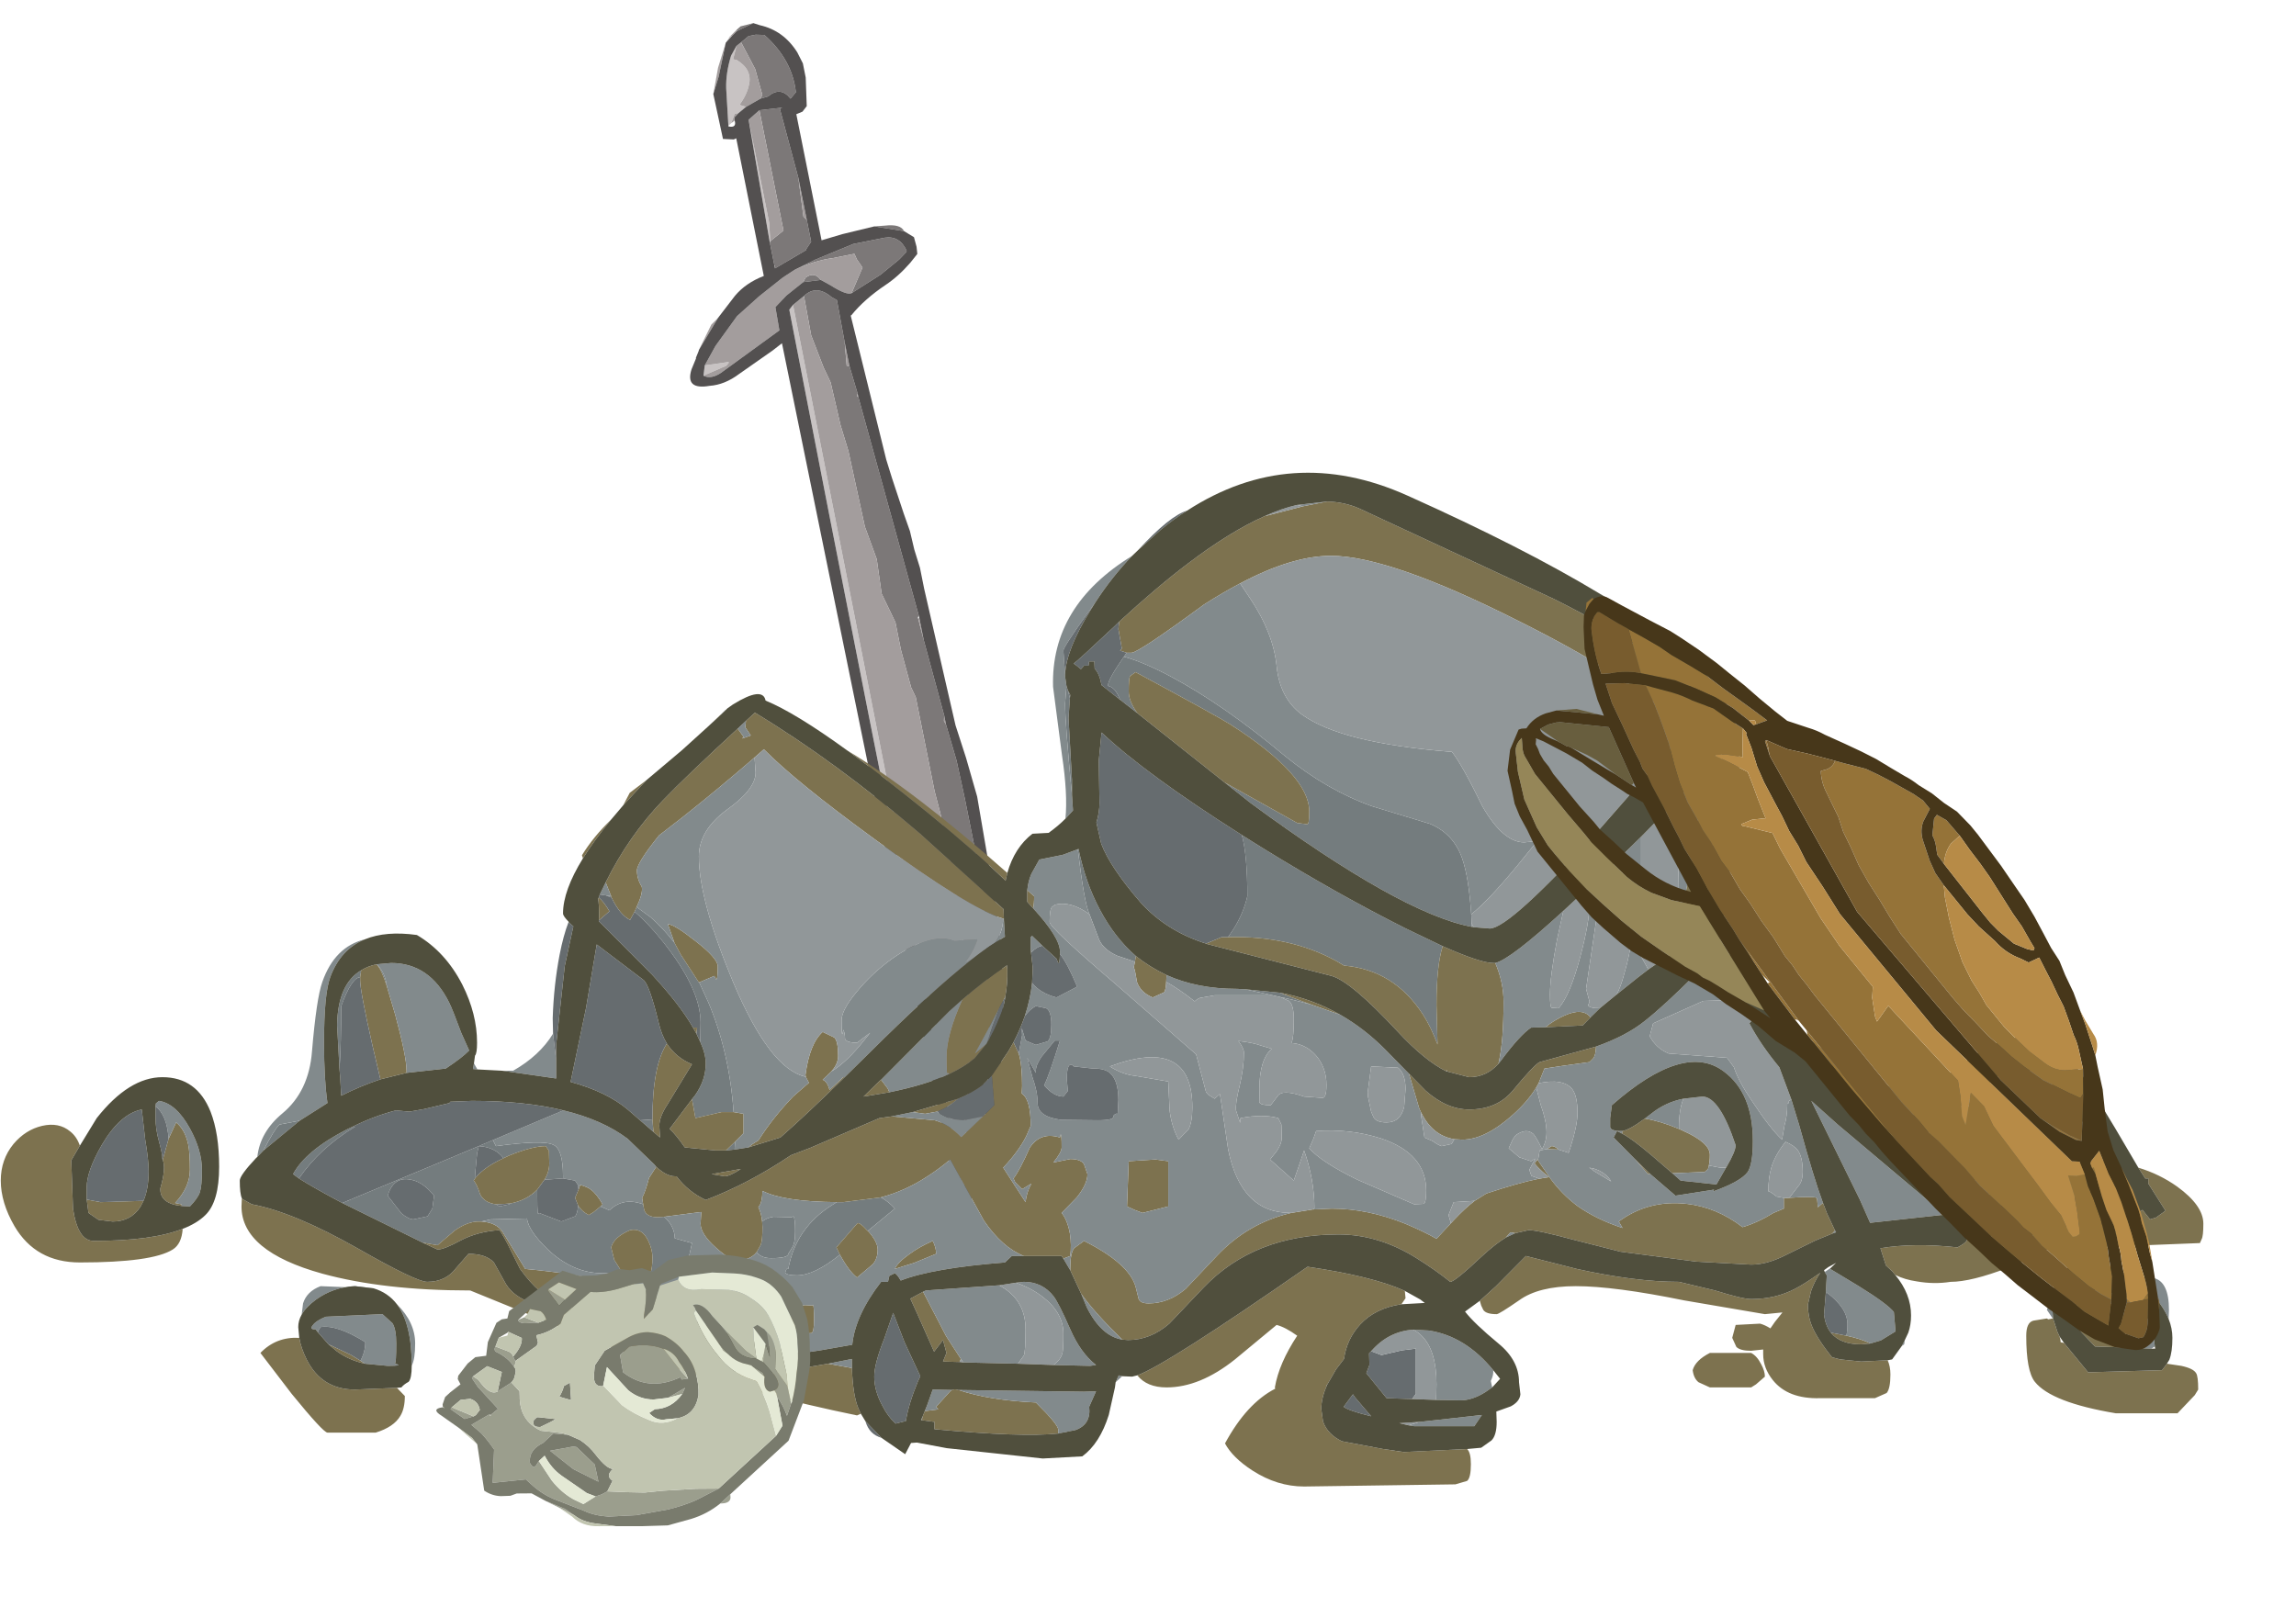 <?xml version="1.0" encoding="UTF-8" standalone="no"?>
<svg xmlns:ffdec="https://www.free-decompiler.com/flash" xmlns:xlink="http://www.w3.org/1999/xlink" ffdec:objectType="frame" height="187.8px" width="266.4px" xmlns="http://www.w3.org/2000/svg">
  <g transform="matrix(1.0, 0.0, 0.0, 1.0, 0.0, 0.0)">
    <use ffdec:characterId="470" height="18.9" transform="matrix(-0.299, -1.493, 1.493, -0.299, 99.7, 142.0)" width="91.3" xlink:href="#sprite0"/>
    <use ffdec:characterId="472" height="117.65" transform="matrix(-0.798, 0.0, 0.0, 1.0, 255.65, 54.85)" width="320.25" xlink:href="#sprite1"/>
    <use ffdec:characterId="269" height="27.55" transform="matrix(-0.895, 0.823, -0.823, -0.895, 100.95, 159.15)" width="34.8" xlink:href="#sprite2"/>
    <use ffdec:characterId="474" height="31.05" transform="matrix(-0.831, -1.021, -1.021, 0.831, 266.4, 142.2)" width="82.1" xlink:href="#sprite3"/>
  </g>
  <defs>
    <g id="sprite0" transform="matrix(1.0, 0.0, 0.0, 1.0, 0.0, 0.0)">
      <use ffdec:characterId="469" height="18.9" transform="matrix(1.0, 0.0, 0.0, 1.0, 0.0, 0.0)" width="91.3" xlink:href="#shape0"/>
    </g>
    <g id="shape0" transform="matrix(1.0, 0.0, 0.0, 1.0, 0.0, 0.0)">
      <path d="M91.05 8.7 L91.25 9.05 91.3 10.05 90.95 8.7 91.05 8.7 M74.3 16.05 L74.2 16.85 Q74.1 18.05 73.5 18.2 L74.3 16.05 M84.7 9.2 L84.55 10.95 84.5 10.75 79.05 11.1 76.1 10.9 75.8 11.1 74.1 11.1 73.6 10.6 73.55 10.6 72.65 8.0 72.7 8.0 72.85 8.05 72.85 8.0 74.7 8.0 74.7 8.05 74.75 8.05 75.35 9.2 84.7 9.2 M85.55 9.45 L85.8 9.65 87.85 9.5 90.05 8.85 90.4 9.5 90.4 10.05 90.25 10.7 Q88.0 12.4 85.55 12.2 L85.5 12.2 85.1 11.7 Q86.2 11.15 85.6 10.05 L85.55 9.45 M71.2 9.9 L71.5 10.15 Q71.85 10.9 71.1 11.25 L71.2 9.9 M69.65 13.35 L71.4 14.55 72.1 14.25 72.55 14.15 72.55 12.5 Q72.65 11.1 72.25 9.45 L72.7 11.15 73.3 14.2 73.3 16.65 Q73.25 17.8 72.0 18.1 L71.9 18.05 71.45 17.4 70.6 15.8 69.65 13.35 M66.1 12.1 L64.3 11.9 64.25 12.1 62.05 12.3 61.85 12.2 61.8 12.3 44.5 13.55 44.45 13.45 42.65 13.55 36.7 13.95 36.3 13.85 36.0 13.95 33.15 14.2 30.1 14.25 23.55 14.25 22.75 14.2 11.9 12.5 11.1 12.1 Q9.65 11.4 8.1 11.4 L5.85 10.9 3.45 9.7 1.15 8.3 2.9 8.3 3.1 8.5 Q4.35 9.3 6.15 9.45 L8.45 10.15 11.3 10.9 13.9 11.25 17.0 11.75 18.7 11.9 20.5 12.1 22.35 12.2 29.45 12.2 31.2 12.1 38.5 12.1 39.3 11.9 42.25 11.7 44.4 11.7 46.75 11.1 49.4 11.25 52.0 10.85 57.9 10.75 59.95 10.55 63.3 10.45 64.5 10.15 67.1 9.7 70.15 9.75 Q70.85 10.85 69.65 11.8 L69.35 12.15 66.1 12.1" fill="#7c7878" fill-rule="evenodd" stroke="none"/>
      <path d="M90.25 7.7 L90.55 8.0 90.65 8.05 90.65 8.1 90.65 8.25 90.25 7.7 M84.8 7.6 L84.8 7.3 84.15 6.9 84.0 6.65 86.85 7.05 Q88.0 7.25 89.2 7.9 L89.85 8.45 88.9 8.0 88.8 8.25 Q87.85 9.3 86.75 8.8 86.05 8.5 85.4 7.8 L85.15 8.25 84.8 7.6 M74.7 8.0 L84.15 8.25 76.15 8.25 74.75 8.05 74.7 8.05 74.7 8.0 M66.45 1.3 L66.35 3.1 66.3 3.15 66.1 2.9 65.7 1.05 66.45 1.3 M6.2 8.3 Q37.75 8.25 69.35 8.45 L69.65 8.8 6.6 8.65 6.2 8.3" fill="#c8c3c3" fill-rule="evenodd" stroke="none"/>
      <path d="M67.7 1.1 L69.4 2.4 69.8 3.0 67.7 1.1 M86.6 6.0 L88.5 6.75 90.25 7.7 87.8 6.65 86.6 6.0 M90.65 8.1 L91.05 8.7 90.95 8.7 90.65 8.25 90.65 8.1 M84.15 6.9 L84.8 7.3 84.8 7.6 84.55 7.25 84.3 7.2 84.15 6.9 M85.15 8.25 L85.4 7.8 Q86.05 8.5 86.75 8.8 87.85 9.3 88.8 8.25 L88.9 8.0 89.85 8.45 90.05 8.85 87.85 9.5 85.8 9.65 85.55 9.45 85.15 8.25 M84.15 8.25 L84.7 9.2 75.35 9.2 74.75 8.05 76.15 8.25 84.15 8.25 M79.05 11.1 L75.8 11.1 76.1 10.9 79.05 11.1 M72.7 8.0 L72.85 8.0 72.85 8.05 72.7 8.0 M71.1 11.25 Q71.85 10.9 71.5 10.15 L71.2 9.9 70.45 8.45 69.75 7.45 67.95 7.4 65.65 2.4 Q65.3 1.55 65.7 1.05 L66.1 2.9 66.3 3.15 66.35 3.1 66.45 1.3 67.75 2.4 69.65 4.45 70.8 6.4 71.85 8.45 72.25 9.45 Q72.65 11.1 72.55 12.5 L72.55 14.15 72.1 14.25 71.4 14.55 69.65 13.35 Q69.55 12.95 70.55 11.9 L71.1 11.25 M64.25 12.1 L64.3 11.9 66.1 12.1 64.25 12.1 M70.15 9.75 L67.1 9.7 64.5 10.15 63.3 10.45 59.95 10.55 57.9 10.75 52.0 10.85 49.4 11.25 46.75 11.1 44.4 11.7 42.25 11.7 39.3 11.9 38.5 12.1 31.2 12.1 29.45 12.2 22.35 12.2 20.5 12.1 18.7 11.9 17.0 11.75 13.9 11.25 11.3 10.9 8.45 10.15 6.15 9.45 Q4.35 9.3 3.1 8.5 L2.9 8.3 6.2 8.3 6.6 8.65 69.65 8.8 70.15 9.75 M8.1 11.4 Q9.65 11.4 11.1 12.1 L11.9 12.5 9.4 11.95 8.1 11.4 M36.0 13.95 L36.3 13.85 36.7 13.95 36.0 13.95 M42.65 13.55 L44.45 13.45 44.3 13.55 42.65 13.55 M61.8 12.3 L61.85 12.2 62.05 12.3 61.8 12.3" fill="#a39d9d" fill-rule="evenodd" stroke="none"/>
      <path d="M91.3 10.05 L91.05 10.5 Q90.3 12.2 88.45 12.9 L87.55 13.15 86.45 13.15 84.3 12.8 83.95 12.4 83.85 11.9 74.05 11.9 74.2 13.55 74.3 16.05 73.5 18.2 72.9 18.85 72.15 18.9 71.6 18.85 71.05 18.2 Q70.2 17.1 69.75 16.0 69.0 14.2 68.0 13.0 L68.0 12.95 63.5 13.15 56.7 13.45 55.25 13.6 52.4 13.95 51.0 14.15 49.55 14.2 48.1 14.35 46.5 14.35 39.3 14.55 35.8 14.65 33.2 14.95 30.15 15.2 21.35 14.95 Q14.95 14.55 9.0 12.75 L7.85 12.4 6.05 11.9 1.9 10.45 Q0.65 9.85 0.2 8.8 -0.1 8.3 0.1 8.05 0.2 7.65 0.5 7.65 L66.95 7.4 66.55 6.6 65.3 3.75 Q64.7 2.5 64.85 1.35 64.9 -0.55 66.35 0.25 L67.1 0.75 67.15 0.75 67.6 1.05 67.7 1.1 69.8 3.0 71.2 4.6 Q72.0 5.6 72.25 7.05 L82.95 7.05 82.9 6.85 83.1 6.05 86.6 6.0 87.8 6.65 90.25 7.7 90.65 8.25 90.95 8.7 91.3 10.05 M84.8 7.6 L85.15 8.25 85.55 9.45 85.6 10.05 Q86.2 11.15 85.1 11.7 L85.5 12.2 85.55 12.2 Q88.0 12.4 90.25 10.7 L90.4 10.05 90.4 9.5 90.05 8.85 89.85 8.45 89.2 7.9 Q88.0 7.25 86.85 7.05 L84.0 6.65 83.95 6.65 Q83.7 7.25 84.3 7.2 L84.55 7.25 84.8 7.6 M84.7 9.2 L84.15 8.25 74.7 8.0 72.85 8.0 72.7 8.0 72.65 8.0 73.55 10.6 73.6 10.6 74.1 11.1 75.8 11.1 79.05 11.1 84.5 10.75 84.55 10.95 84.7 9.2 M71.2 9.9 L71.1 11.25 70.55 11.9 Q69.55 12.95 69.65 13.35 L70.6 15.8 71.45 17.4 71.9 18.05 72.0 18.1 Q73.25 17.8 73.3 16.65 L73.3 14.2 72.7 11.15 72.25 9.45 71.85 8.45 70.8 6.4 69.65 4.45 67.75 2.4 66.45 1.3 65.7 1.05 Q65.3 1.55 65.65 2.4 L67.95 7.4 69.75 7.45 70.45 8.45 71.2 9.9 M66.1 12.1 L69.35 12.15 69.65 11.8 Q70.85 10.85 70.15 9.75 L69.65 8.8 69.35 8.45 Q37.75 8.25 6.2 8.3 L2.9 8.3 1.15 8.3 3.45 9.7 5.85 10.9 9.4 11.95 11.9 12.5 22.75 14.2 23.55 14.25 30.1 14.25 33.15 14.2 36.0 13.95 36.7 13.95 42.65 13.55 44.3 13.55 44.5 13.55 61.8 12.3 62.05 12.3 64.25 12.1 66.1 12.1" fill="#535050" fill-rule="evenodd" stroke="none"/>
    </g>
    <g id="sprite1" transform="matrix(1.0, 0.0, 0.0, 1.0, 0.0, 0.0)">
      <use ffdec:characterId="471" height="117.65" transform="matrix(1.0, 0.0, 0.0, 1.0, 0.0, 0.0)" width="320.25" xlink:href="#shape1"/>
    </g>
    <g id="shape1" transform="matrix(1.0, 0.0, 0.0, 1.0, 0.0, 0.0)">
      <path d="M265.5 57.15 Q264.85 57.75 264.1 59.65 264.35 58.1 265.4 57.2 L265.5 57.15 M268.0 58.55 L267.85 57.75 Q271.25 59.35 271.35 64.1 L271.0 69.25 Q270.75 66.2 270.75 61.9 269.25 58.6 268.0 58.55 M276.8 75.2 L279.75 75.65 Q280.55 76.3 282.05 78.65 L276.8 75.2 M164.5 37.4 L164.5 35.65 165.0 28.5 164.8 26.15 165.1 25.25 165.3 24.75 165.5 26.8 Q165.5 29.05 164.5 37.4 M248.7 77.45 L250.75 78.15 255.25 79.65 270.6 84.75 258.9 89.35 256.75 89.65 254.25 87.95 Q252.4 86.9 250.75 86.9 L250.4 86.9 249.0 86.65 243.75 86.55 Q243.5 88.0 240.7 90.15 237.05 92.9 232.75 92.9 L229.95 92.75 231.05 91.35 231.5 89.9 Q231.1 88.7 228.75 87.9 227.0 87.6 226.1 89.15 225.5 90.15 225.5 91.05 225.5 92.35 225.8 92.9 L224.75 93.15 223.5 92.25 220.5 92.15 220.15 90.85 219.75 89.4 222.25 88.85 Q222.3 87.4 223.8 86.35 L224.75 86.4 Q226.35 86.4 226.7 85.55 L226.85 84.9 Q229.75 84.05 231.75 85.6 L233.05 85.15 234.05 85.8 234.75 86.15 Q235.75 85.75 236.3 85.05 236.4 86.0 236.75 86.3 L238.75 86.9 242.0 85.9 Q242.25 86.55 242.25 84.05 L242.25 83.2 Q243.8 84.45 246.15 84.8 L246.3 84.9 247.75 85.15 248.2 84.9 Q249.9 84.75 250.55 83.75 251.05 82.5 251.5 82.15 L251.2 81.8 251.25 81.15 251.0 79.0 250.75 78.15 Q248.4 78.25 247.15 79.55 L246.35 79.25 Q242.95 78.15 241.0 78.15 L240.55 78.7 240.5 80.15 Q240.5 81.15 241.2 82.05 L238.5 81.9 238.5 81.65 Q238.5 78.5 239.9 78.0 241.4 77.4 248.25 78.15 L248.7 77.45 M276.9 81.9 Q273.9 78.4 268.75 75.9 L269.1 75.9 269.9 76.2 Q275.9 78.65 277.75 81.4 L276.9 81.9 M261.0 82.0 Q259.0 82.15 257.25 83.9 L257.5 85.4 258.2 86.3 260.25 86.65 Q260.95 86.65 262.0 85.95 L264.0 83.9 Q263.2 81.8 261.0 82.0 M227.8 50.4 L228.1 50.95 Q226.15 52.25 224.0 54.4 218.5 59.9 218.5 63.8 L218.55 66.05 Q217.75 67.45 217.75 68.55 217.75 70.5 219.3 72.25 L219.75 72.7 219.25 74.9 215.45 74.2 213.7 74.2 Q214.3 67.3 217.35 61.5 L218.7 59.15 218.75 59.15 221.4 55.9 222.3 54.55 Q223.9 52.9 225.75 51.6 L227.8 50.4 M231.45 49.3 L231.5 49.15 232.3 49.05 231.45 49.3 M214.8 78.65 L213.55 78.55 213.5 77.9 213.5 77.65 214.8 78.65 M156.95 21.35 Q159.25 24.0 159.25 24.65 L159.25 24.75 Q158.2 24.9 157.5 26.35 L155.0 27.9 Q156.25 26.5 156.25 25.4 156.25 23.85 156.05 23.6 L155.25 23.15 Q143.15 28.35 141.4 29.25 130.0 35.1 130.0 39.3 130.0 40.85 130.3 40.8 L131.75 40.65 142.3 35.95 138.5 38.35 Q116.7 51.15 106.4 52.7 L106.4 52.25 106.45 51.25 Q106.8 47.0 107.75 44.8 109.0 41.9 112.45 40.75 L120.9 38.7 Q127.4 36.85 133.5 32.9 142.4 26.95 150.15 23.65 154.05 22.0 156.95 21.35 M155.2 56.1 Q158.3 53.95 160.45 50.7 162.55 47.55 163.55 43.65 L163.65 43.7 Q162.75 49.8 162.0 51.15 L161.95 51.25 160.55 54.2 Q159.9 55.35 157.95 56.05 L155.35 56.75 155.2 56.1 M192.3 84.1 L197.75 84.65 198.7 84.65 199.3 84.95 Q204.65 87.6 205.75 92.4 L206.0 92.4 206.2 92.8 Q206.05 93.15 204.5 93.15 201.95 93.15 198.25 90.75 L198.75 89.9 195.75 87.15 Q195.5 86.85 194.2 88.0 L190.25 85.4 Q191.2 84.55 192.3 84.1 M209.55 86.9 L209.5 87.55 Q209.5 89.05 209.75 89.6 L210.35 90.45 Q209.7 91.15 208.25 91.15 205.75 91.15 205.75 90.65 L205.25 90.0 Q204.75 89.5 204.75 88.05 204.75 86.5 205.0 86.3 L205.25 86.4 207.9 86.35 Q208.85 86.45 209.55 86.9 M134.25 60.35 L139.3 59.95 135.3 60.65 134.2 60.85 132.5 61.15 129.8 61.7 132.65 60.85 134.25 60.35 M225.5 75.05 L227.25 75.15 227.3 75.15 225.35 76.5 225.5 75.05 M205.75 97.55 Q205.5 97.6 205.5 96.05 205.5 95.15 206.5 94.3 L208.5 94.2 Q209.1 92.55 211.2 93.3 213.95 94.3 215.25 97.15 L214.85 98.7 Q214.35 99.65 212.75 99.65 210.5 99.65 209.25 98.15 208.45 97.25 208.3 96.35 207.4 96.95 206.0 97.15 L205.75 97.55 M110.6 54.95 L115.95 52.9 Q125.95 48.9 137.0 43.45 L139.8 42.05 Q139.0 44.4 139.0 49.15 139.55 51.1 141.0 52.95 L141.8 53.9 Q132.8 53.7 126.0 56.7 L124.95 57.2 Q117.65 57.7 113.45 62.9 112.35 64.25 111.35 66.35 L111.5 61.8 Q111.5 57.2 110.6 54.95 M109.95 69.45 L110.1 69.25 110.0 69.5 109.95 69.45" fill="#747c7e" fill-rule="evenodd" stroke="none"/>
      <path d="M265.6 57.05 Q266.85 57.25 267.85 57.75 L268.0 58.55 268.0 58.9 Q268.0 60.15 266.2 66.5 L265.05 70.4 261.25 69.65 261.25 69.4 Q261.25 67.75 262.9 62.9 L264.1 59.65 Q264.85 57.75 265.5 57.15 L265.6 57.05 M235.6 44.75 Q233.95 42.65 231.5 40.25 234.1 42.25 235.75 44.4 L235.6 44.75 M229.75 38.6 L226.4 35.7 228.8 37.15 229.75 38.6 M217.4 29.45 L215.55 28.1 215.55 28.05 217.4 29.45 M197.15 32.25 Q192.05 35.2 185.4 39.5 178.5 44.0 174.15 47.35 L173.9 46.45 Q187.45 36.9 197.15 32.25 M87.75 14.05 L83.8 16.0 Q77.05 19.55 73.3 22.65 76.45 19.25 85.4 15.1 L87.75 14.05 M9.45 80.65 L8.45 81.9 8.0 81.9 8.0 82.5 5.5 85.65 6.9 86.45 7.75 86.65 8.85 85.55 Q10.25 86.4 13.15 87.1 L17.25 87.9 20.3 87.55 20.35 87.75 21.0 88.4 29.75 88.65 34.15 88.4 34.4 89.1 Q34.65 89.45 35.75 89.9 42.1 89.35 46.95 90.0 L46.15 92.0 45.2 92.7 44.8 93.1 Q43.4 93.65 41.65 93.85 39.15 94.2 36.75 93.9 33.75 93.9 28.35 92.25 25.1 91.25 23.15 90.2 L16.35 89.9 0.5 89.4 0.25 88.95 Q0.0 88.6 0.0 87.15 0.0 85.05 3.8 82.85 6.35 81.4 9.45 80.65 M45.9 103.0 L49.75 103.15 52.8 102.9 54.0 102.65 Q56.15 100.5 56.9 99.05 57.5 97.9 57.5 96.55 L57.05 95.0 Q56.55 93.85 55.7 92.85 58.0 94.15 59.35 94.7 62.2 95.9 65.75 95.9 67.0 95.9 71.0 94.9 L76.25 93.9 Q82.65 93.9 91.1 92.4 L98.5 90.9 102.85 94.4 105.2 96.1 105.0 96.65 104.7 97.15 Q104.3 97.65 102.75 97.65 102.4 97.65 99.5 96.05 96.65 94.4 91.25 94.4 85.65 94.4 75.5 96.05 L63.75 97.65 61.2 97.45 62.3 98.55 62.95 99.3 Q63.75 98.9 64.45 98.75 L68.0 98.9 68.5 100.4 67.9 101.45 Q67.35 101.9 65.75 101.9 L64.0 101.75 64.0 102.3 Q64.0 103.9 62.6 105.3 60.4 107.5 55.75 107.4 L47.75 107.4 46.05 106.8 Q45.5 106.3 45.5 104.65 45.5 103.7 45.9 103.0 M107.05 113.3 L116.25 113.65 119.25 113.3 125.25 112.4 Q127.35 111.6 128.0 110.1 L128.25 108.65 Q128.25 107.4 127.45 105.95 L127.5 105.9 127.4 105.85 126.1 104.05 124.95 102.85 Q124.55 100.55 122.6 98.85 120.4 96.95 116.6 96.5 L116.0 95.8 116.1 94.95 Q120.8 93.25 130.25 92.15 150.8 103.55 155.0 104.75 153.6 106.15 150.75 106.15 145.9 106.15 140.8 102.9 L134.75 98.9 Q133.5 99.15 131.75 100.15 134.4 103.35 135.0 106.15 L134.95 106.3 Q139.1 108.0 142.25 112.65 141.15 114.3 138.25 115.8 134.65 117.65 130.75 117.65 L108.75 117.4 107.05 117.0 Q106.5 116.65 106.5 115.05 106.5 113.7 107.05 113.3 M195.2 109.2 L195.55 108.6 Q196.35 107.1 196.5 103.9 L199.95 103.4 209.25 104.65 Q215.55 104.65 219.4 102.55 L226.5 97.15 237.75 96.9 Q245.1 96.9 247.05 93.8 L248.55 91.65 Q249.7 90.65 252.25 90.65 L254.05 92.3 Q255.55 93.9 258.25 93.9 259.85 93.9 268.4 90.0 277.7 85.8 283.75 84.9 L285.1 84.3 285.2 84.2 285.25 85.15 Q285.25 90.35 273.5 92.95 264.55 94.9 252.0 94.9 L235.85 100.15 230.9 101.6 Q228.35 102.65 224.4 103.35 210.1 107.05 195.75 109.4 L195.2 109.2 M241.2 82.05 Q240.5 81.15 240.5 80.15 L240.55 78.7 241.0 78.15 Q242.95 78.15 246.35 79.25 L247.15 79.55 Q249.9 80.55 251.2 81.8 L251.5 82.15 Q251.05 82.5 250.55 83.75 249.9 84.75 248.2 84.9 L247.75 84.9 246.15 84.8 Q243.8 84.45 242.25 83.2 L242.2 83.15 241.2 82.05 M236.3 85.05 Q235.75 85.75 234.75 86.15 L234.05 85.8 233.05 85.15 232.75 84.9 Q233.6 83.7 234.45 83.2 234.9 82.9 236.0 82.65 L236.25 83.2 236.75 84.15 236.3 85.05 M226.85 84.9 L226.7 85.55 Q226.35 86.4 224.75 86.4 L223.8 86.35 219.45 85.9 218.4 85.8 218.5 87.15 Q218.5 88.35 216.25 89.95 214.2 91.4 213.25 91.4 211.25 91.4 210.35 90.45 L209.75 89.6 Q209.5 89.05 209.5 87.55 L209.55 86.9 Q209.65 85.95 210.1 85.25 L209.9 85.0 Q209.55 84.6 209.5 83.35 206.4 84.6 198.7 84.65 L197.75 84.65 192.3 84.1 Q188.7 83.35 185.4 81.6 183.75 80.75 182.2 79.7 L177.3 86.8 Q174.65 89.9 171.5 90.9 L166.0 90.9 165.75 91.2 164.75 90.9 Q164.55 89.65 164.8 88.3 165.15 86.75 166.0 85.9 L163.8 84.1 Q162.25 82.55 162.25 81.4 L162.75 80.25 Q163.2 79.65 164.75 79.65 L167.2 80.05 Q166.0 78.85 166.0 78.3 166.0 76.75 166.15 76.8 L166.25 77.15 Q169.1 76.45 170.65 78.35 172.05 80.9 173.0 81.9 L172.75 82.35 171.75 83.15 170.4 82.5 Q171.1 83.5 171.25 84.65 L174.5 80.65 Q172.25 78.75 171.15 77.0 L170.5 75.8 Q170.5 72.7 171.8 72.05 L171.75 71.15 Q171.75 69.0 172.1 67.8 L172.25 67.4 173.0 66.1 173.75 67.15 176.15 69.95 175.8 73.4 177.45 74.7 180.6 77.1 Q182.3 75.65 184.45 75.15 L190.7 74.7 192.5 74.9 202.55 78.35 205.35 79.2 Q211.5 82.5 217.75 84.4 220.3 83.45 222.0 81.65 L222.25 81.65 Q223.45 81.65 224.95 80.55 L226.0 81.85 Q226.5 83.4 227.0 84.15 L226.85 84.9 M225.8 92.9 Q225.5 92.35 225.5 91.05 225.5 90.15 226.1 89.15 227.0 87.6 228.75 87.9 231.1 88.7 231.5 89.9 L231.05 91.35 229.95 92.75 228.75 93.4 226.25 93.4 225.9 93.0 225.8 92.9 M250.4 86.9 L250.75 86.9 Q252.4 86.9 254.25 87.95 L256.75 89.65 258.9 89.35 256.75 90.15 Q255.8 90.15 253.4 89.1 250.85 88.05 247.75 87.9 247.15 88.5 246.0 90.4 L244.75 92.4 Q241.75 95.7 239.35 96.0 237.9 96.2 235.4 95.0 233.5 94.15 232.05 93.9 236.55 92.95 244.0 92.4 L247.25 88.15 Q248.15 87.0 250.4 86.9 M262.65 106.2 L268.75 106.4 Q273.55 106.4 275.75 102.95 276.6 101.6 276.85 100.4 280.2 100.25 282.5 102.15 L277.95 106.9 Q273.4 111.35 272.75 111.4 L265.75 111.4 Q263.1 110.75 262.15 109.45 261.5 108.6 261.5 107.15 L262.65 106.2 M267.3 103.4 L267.95 103.05 269.4 102.35 272.6 101.15 271.4 101.95 Q269.6 103.0 267.3 103.4 M293.9 85.1 L294.0 84.9 294.9 84.75 Q292.75 82.9 292.75 80.9 292.75 78.9 293.0 77.95 293.45 76.25 294.75 75.4 L295.85 77.3 296.5 79.15 296.7 79.75 Q296.2 80.7 297.05 83.05 297.15 84.85 293.9 85.1 M308.75 78.1 Q309.2 77.05 310.15 76.45 311.8 75.35 314.25 75.8 316.65 76.25 318.4 77.9 320.25 79.7 320.25 82.15 320.25 84.7 318.25 87.45 315.15 91.65 308.75 91.65 298.25 91.65 295.25 90.15 293.95 89.5 293.8 87.75 298.25 89.15 306.75 89.15 309.05 89.15 309.75 85.4 L310.0 79.8 308.75 78.1 M307.75 84.35 L307.5 85.9 306.05 86.7 304.0 86.9 Q301.35 86.9 299.95 85.2 L299.5 84.5 305.75 84.65 307.75 84.35 M211.9 28.8 L212.0 29.55 211.2 30.5 212.45 30.85 212.25 30.65 213.1 29.7 Q220.7 35.3 223.95 38.0 228.95 42.15 232.3 47.55 L231.85 48.45 231.5 49.15 231.45 49.3 Q230.2 51.35 228.75 51.9 L228.1 50.95 227.8 50.4 Q226.85 48.8 227.05 48.05 227.75 47.15 227.75 46.15 227.75 45.3 224.55 42.1 L221.15 40.0 Q215.85 36.65 210.65 33.05 L209.3 32.1 Q204.6 35.9 193.25 42.5 179.3 50.65 174.5 51.75 L174.4 51.8 174.45 50.65 186.65 41.85 Q198.9 33.5 210.6 27.85 L211.9 28.8 M233.3 49.3 L233.4 49.45 Q233.25 50.05 233.25 51.55 L233.3 51.95 233.05 51.8 231.75 50.9 Q232.55 49.8 233.3 49.3 M219.6 64.4 L219.1 65.1 219.0 64.4 219.6 64.4 M219.75 72.7 L223.0 76.15 Q222.05 76.85 220.8 78.3 L216.35 78.65 214.8 78.65 213.5 77.65 212.25 76.65 212.25 74.4 213.7 74.2 215.45 74.2 219.25 74.9 219.75 72.7 M211.55 78.3 L206.9 77.15 Q203.05 74.45 197.55 70.15 L197.75 70.15 199.7 71.6 199.75 71.65 Q200.05 70.65 200.75 70.45 L199.5 69.5 199.3 69.3 Q198.5 68.55 198.5 67.65 198.5 66.0 199.05 65.55 L200.75 64.9 Q202.65 66.25 203.25 69.9 L203.2 70.1 203.05 70.35 202.75 70.8 205.05 72.4 Q208.0 74.85 210.1 77.5 211.0 77.9 211.55 78.3 M157.65 17.3 L157.75 18.15 157.25 20.4 157.5 20.65 156.55 20.9 155.85 20.9 Q154.85 20.9 145.3 15.3 142.55 13.9 140.05 12.85 132.5 9.65 126.85 9.65 118.35 9.65 99.6 17.2 84.05 23.4 77.15 28.45 L75.5 29.75 75.5 30.05 72.25 26.9 Q78.6 20.95 94.45 14.65 L122.75 4.15 Q124.9 3.4 127.4 3.35 L130.9 3.9 136.5 5.05 Q141.55 6.85 147.65 10.55 152.05 13.2 157.65 17.3 M155.0 27.9 L142.3 35.95 131.75 40.65 130.3 40.8 Q130.0 40.85 130.0 39.3 130.0 35.1 141.4 29.25 143.15 28.35 155.25 23.15 L156.05 23.6 Q156.25 23.85 156.25 25.4 156.25 26.5 155.0 27.9 M155.2 56.1 L155.35 56.75 155.5 57.4 Q155.3 57.8 155.05 59.1 154.5 60.35 152.75 60.9 L151.1 60.3 Q150.85 60.0 150.8 59.1 L150.75 58.3 Q153.15 57.4 155.2 56.1 M171.0 48.45 L171.0 49.15 171.0 49.8 170.15 50.55 Q170.0 50.1 170.0 49.15 L171.0 48.45 M181.05 72.65 L187.65 74.2 185.85 74.4 184.15 74.15 Q182.7 73.75 181.05 72.65 M180.45 61.15 Q182.75 65.25 182.75 67.8 182.75 70.3 182.5 69.65 L182.4 69.8 Q180.15 68.95 178.65 67.95 L176.9 66.25 178.6 67.4 176.75 64.7 175.0 62.0 174.25 60.9 174.2 60.8 Q173.85 59.35 173.9 57.65 L173.95 57.2 174.0 57.2 Q177.2 58.9 180.45 61.15 M191.05 71.9 L191.3 71.45 192.25 70.45 192.3 70.45 194.8 72.4 191.05 71.9 M132.6 85.9 Q138.9 87.05 143.45 90.9 L147.95 94.7 Q150.45 96.4 153.35 96.4 154.55 96.4 154.8 95.9 L155.25 94.45 Q156.25 91.75 162.75 89.15 L164.2 90.0 Q164.75 90.6 164.75 92.3 L164.75 92.55 163.15 95.3 Q161.25 97.45 157.2 100.6 L156.35 100.65 Q153.1 100.65 150.35 98.75 L145.35 94.55 Q137.95 88.4 125.75 88.4 119.9 88.4 114.4 91.15 111.6 92.55 109.5 93.9 108.85 93.9 104.85 90.9 102.95 89.5 101.4 88.75 L100.75 88.15 100.05 88.25 98.1 87.9 Q96.75 87.9 91.65 89.0 L84.75 90.4 73.75 91.55 65.75 91.9 Q63.65 91.9 61.25 91.0 L56.4 89.1 53.95 88.3 53.55 87.95 54.7 86.0 55.3 84.75 55.55 84.9 56.05 85.25 56.15 84.35 56.25 84.15 Q56.75 83.95 60.2 84.15 L61.0 84.2 61.0 85.4 62.5 85.9 Q64.85 87.05 67.0 87.55 70.75 85.25 75.1 84.85 80.65 84.35 85.0 86.9 L84.45 87.65 Q88.25 86.65 91.0 85.1 93.25 83.75 94.9 81.95 L96.75 79.8 96.7 79.6 97.25 80.15 Q96.6 80.8 95.6 81.45 L95.15 81.75 96.7 81.95 Q99.55 82.4 104.25 83.65 L105.95 84.5 Q107.35 85.35 109.0 86.75 L109.4 87.1 111.5 88.9 Q113.35 88.05 116.05 87.15 121.5 85.4 126.75 85.4 L129.5 85.5 132.6 85.9 M88.3 66.6 L96.5 68.4 Q97.3 68.7 100.4 71.7 102.7 73.9 106.75 73.9 110.0 73.9 113.1 71.7 L115.5 69.75 114.0 73.8 113.7 74.3 Q112.05 76.95 108.9 77.35 L107.75 77.4 Q104.45 77.4 100.45 74.55 98.25 73.0 97.0 71.35 L96.65 70.85 95.8 69.15 93.3 68.85 89.25 68.4 88.75 68.0 Q88.35 67.65 88.3 66.6 M125.5 62.9 Q129.55 61.05 134.25 60.35 L132.65 60.85 129.8 61.7 125.5 62.9 M186.15 95.05 L188.0 95.85 187.05 97.5 184.55 102.0 183.25 100.65 182.75 102.15 183.25 103.15 180.85 103.2 180.65 102.85 182.8 100.2 186.15 95.05 M194.2 88.0 Q195.5 86.85 195.75 87.15 L198.75 89.9 198.25 90.75 Q196.9 92.7 195.75 93.4 L193.45 91.85 Q192.75 91.2 192.75 90.15 192.75 89.25 194.15 88.0 L194.2 88.0 M187.45 91.7 L184.25 90.65 Q184.25 89.9 184.75 89.15 186.75 89.85 188.25 90.75 189.9 91.7 190.25 92.4 L187.45 91.7 M202.15 96.55 L202.25 96.65 203.35 96.6 205.0 96.9 205.5 98.4 204.8 99.35 203.75 99.9 202.4 99.85 Q202.0 99.8 202.0 98.3 202.0 96.75 202.15 96.55 M222.3 54.55 L221.4 55.9 218.75 59.15 218.7 59.15 216.5 58.4 216.25 58.8 Q216.0 58.85 216.0 57.3 216.0 56.35 219.25 54.35 222.35 52.4 223.25 52.4 L222.3 54.55 M223.4 66.25 Q225.5 68.8 225.5 75.05 L225.35 76.5 224.4 77.15 224.5 75.8 Q224.5 74.75 223.3 73.3 L219.75 68.65 Q222.05 67.9 223.4 66.25 M212.65 80.8 L216.9 81.4 215.0 81.65 Q214.25 81.65 212.65 80.8 M186.35 109.95 L184.5 110.15 184.5 111.0 Q171.75 111.95 166.5 111.5 L166.5 111.05 Q166.5 110.45 169.75 107.9 176.5 107.65 181.0 106.45 L181.05 106.45 Q181.55 106.3 181.9 106.45 L182.15 106.55 184.25 108.4 183.95 108.7 185.9 108.9 186.2 109.5 186.35 109.95 M110.6 54.95 Q111.5 57.2 111.5 61.8 L111.35 66.35 Q112.35 64.25 113.45 62.9 117.65 57.7 124.95 57.2 L126.0 56.7 Q132.8 53.7 141.8 53.9 L142.75 53.9 145.0 54.65 144.85 54.7 126.75 58.4 Q123.9 59.05 117.15 64.85 113.2 68.25 110.0 69.5 L110.1 69.25 109.95 69.45 109.9 69.5 106.75 70.15 Q104.25 70.15 102.5 68.6 L102.4 68.25 Q101.75 65.85 101.75 61.4 101.75 59.15 102.95 56.9 L103.25 56.9 Q105.1 56.9 110.6 54.95 M95.65 64.35 L90.25 64.15 89.1 63.2 Q90.25 62.05 92.9 63.0 94.45 63.55 95.65 64.35 M76.65 55.45 Q74.6 54.4 73.75 54.4 L73.3 54.45 72.95 53.55 72.25 51.85 72.25 50.3 71.15 42.05 Q70.0 35.05 70.0 33.8 L70.05 32.05 74.25 36.05 74.25 36.15 73.95 36.7 73.85 37.15 Q73.5 38.95 73.5 40.15 73.5 41.7 74.95 47.45 L76.25 52.8 76.75 55.15 76.65 55.45 M93.75 78.55 Q94.3 78.15 94.75 78.15 L95.45 78.5 93.75 78.55 M84.5 76.4 L84.5 76.7 Q83.15 77.25 80.4 79.1 L77.2 81.3 72.5 81.15 72.15 80.9 Q71.95 80.8 71.9 80.4 71.75 79.95 71.75 79.15 71.75 77.75 75.7 76.35 L76.25 76.15 Q78.95 75.25 81.2 74.95 83.5 76.3 84.5 76.4 M82.65 79.65 L80.75 81.4 80.4 81.4 81.3 80.7 82.65 79.65 M156.25 79.9 L156.5 85.15 155.4 85.55 154.25 85.9 150.5 85.15 150.5 79.9 152.35 79.7 156.25 79.9 M14.3 79.8 L22.3 80.35 Q20.8 82.6 20.4 84.55 L12.95 82.5 11.75 82.25 13.8 79.85 14.3 79.8 M33.25 73.75 L34.9 73.3 35.65 73.85 41.2 77.45 Q36.0 81.7 34.55 84.7 L33.25 84.65 29.8 84.95 23.5 85.4 23.75 85.15 26.35 82.0 26.85 82.3 Q27.0 81.4 27.55 81.1 L29.25 80.9 Q30.4 82.05 30.75 83.15 L30.55 83.8 35.05 83.2 34.7 83.05 Q34.2 82.85 33.25 82.15 31.1 81.95 30.7 80.35 L30.75 78.3 30.85 77.05 33.25 73.75 M5.3 103.4 L6.0 104.15 16.75 104.4 20.25 101.0 20.75 100.9 Q20.75 100.6 20.9 100.25 L21.2 99.75 21.85 98.15 21.9 98.15 22.55 98.25 22.75 98.15 24.7 98.4 Q25.75 98.6 25.75 100.15 25.75 104.25 24.5 105.5 22.1 107.9 12.75 109.15 L3.75 109.15 1.25 107.05 0.75 106.4 Q0.75 104.85 1.05 104.5 1.45 103.95 3.2 103.65 L5.3 103.4 M12.05 101.5 L11.95 101.4 Q11.25 100.6 11.25 98.9 11.25 97.45 14.3 95.95 15.6 95.25 16.85 95.05 L19.75 97.9 17.6 99.85 15.75 101.4 12.05 101.5 M38.15 86.15 L37.7 86.15 38.0 85.9 37.95 85.85 38.2 85.7 38.15 86.15 M48.4 101.05 Q49.8 100.5 51.9 100.15 L54.15 99.8 Q52.8 101.15 49.75 101.15 L48.4 101.05 M71.75 106.15 L65.75 106.15 65.05 105.8 63.75 104.9 Q63.75 104.25 64.3 103.45 64.9 102.5 65.75 102.15 L71.75 102.15 Q73.85 103.0 74.25 104.15 74.1 105.1 73.4 105.55 L71.75 106.15" fill="#7d724f" fill-rule="evenodd" stroke="none"/>
      <path d="M265.6 57.05 L265.5 57.15 265.4 57.2 Q264.35 58.1 264.1 59.65 L262.9 62.9 Q261.25 67.75 261.25 69.4 L261.25 69.65 255.55 69.15 Q253.1 67.85 252.15 67.05 L253.3 65.0 Q254.5 62.4 255.05 61.5 257.9 56.9 263.5 56.9 L265.6 57.05 M276.8 75.2 L276.7 75.15 272.75 73.15 Q273.25 70.4 273.25 66.15 273.25 60.5 272.35 58.55 270.85 55.3 267.3 54.15 271.7 55.0 273.5 59.1 274.35 61.0 275.0 67.15 275.45 71.8 279.3 74.35 282.55 76.5 282.95 79.4 L282.05 78.65 Q280.55 76.3 279.75 75.65 L276.8 75.2 M251.45 68.55 L251.6 69.2 250.95 69.25 251.45 68.55 M247.35 69.4 L239.5 70.3 239.5 68.2 239.95 65.1 Q241.9 67.65 245.75 69.4 L247.35 69.4 M237.7 52.15 L237.7 52.1 237.7 52.15 M215.55 28.1 L214.85 27.55 214.9 27.55 215.55 28.05 215.55 28.1 M165.45 40.15 L164.35 39.2 164.5 37.4 Q165.5 29.05 165.5 26.8 L165.3 24.75 165.5 23.65 165.5 23.4 165.75 20.65 Q165.75 20.25 162.45 16.55 L161.1 15.05 Q158.75 12.15 155.75 9.65 167.6 15.45 167.25 24.85 L165.95 32.8 Q165.1 37.3 165.45 40.15 M69.25 48.65 L70.35 55.15 Q66.45 56.85 62.65 62.6 L61.8 63.95 48.3 72.2 Q45.5 74.1 43.25 75.8 L40.7 72.85 Q47.7 70.8 53.55 67.85 60.75 64.15 63.0 60.65 66.6 55.05 67.6 53.0 68.7 50.7 69.25 48.65 M43.4 100.65 L43.85 101.35 43.5 101.15 43.4 100.65 M157.2 104.85 L157.7 104.75 157.9 105.1 158.0 105.3 158.15 105.55 157.2 104.85 M196.5 103.9 L196.5 102.85 199.95 103.4 196.5 103.9 M238.45 74.0 L248.7 77.45 248.25 78.15 Q241.4 77.4 239.9 78.0 238.5 78.5 238.5 81.65 L238.5 81.9 236.75 82.15 236.3 82.7 236.25 83.2 236.0 82.65 Q234.9 82.9 234.45 83.2 233.6 83.7 232.75 84.9 L233.05 85.15 231.75 85.6 Q229.75 84.05 226.85 84.9 L227.0 84.15 Q226.5 83.4 226.0 81.85 L224.95 80.55 225.2 80.3 229.1 77.3 Q232.75 75.1 238.45 74.0 M223.8 86.35 Q222.3 87.4 222.25 88.85 L219.75 89.4 220.15 90.85 220.5 92.15 223.5 92.25 224.75 93.15 225.8 92.9 225.9 93.0 226.25 93.4 228.75 93.4 229.95 92.75 232.75 92.9 Q237.05 92.9 240.7 90.15 243.5 88.0 243.75 86.55 L249.0 86.65 250.4 86.9 Q248.15 87.0 247.25 88.15 L244.0 92.4 Q236.55 92.95 232.05 93.9 L230.85 93.75 Q227.75 93.7 223.75 96.4 221.7 97.85 213.45 100.1 205.75 102.15 203.6 102.15 L201.1 101.85 196.45 101.2 Q196.0 97.75 192.25 93.9 L191.25 93.9 191.05 93.2 190.25 92.9 Q189.9 93.05 189.4 93.75 184.75 92.3 174.25 91.65 L173.25 90.9 171.5 90.9 Q174.65 89.9 177.3 86.8 L182.2 79.7 Q183.75 80.75 185.4 81.6 188.7 83.35 192.3 84.1 191.2 84.55 190.25 85.4 L194.2 88.0 194.15 88.0 Q192.75 89.25 192.75 90.15 192.75 91.2 193.45 91.85 L195.75 93.4 Q196.9 92.7 198.25 90.75 201.95 93.15 204.5 93.15 206.05 93.15 206.2 92.8 L206.0 92.4 205.75 92.4 Q204.65 87.6 199.3 84.95 L198.7 84.65 Q206.4 84.6 209.5 83.35 209.55 84.6 209.9 85.0 L210.1 85.25 Q209.65 85.95 209.55 86.9 208.85 86.45 207.9 86.35 L205.25 86.4 205.0 86.3 Q204.75 86.5 204.75 88.05 204.75 89.5 205.25 90.0 L205.75 90.65 Q205.75 91.15 208.25 91.15 209.7 91.15 210.35 90.45 211.25 91.4 213.25 91.4 214.2 91.4 216.25 89.95 218.5 88.35 218.5 87.15 L218.4 85.8 219.45 85.9 223.8 86.35 M276.5 97.7 Q275.85 96.8 274.4 95.95 271.85 94.5 268.75 94.4 L266.05 94.65 273.75 94.4 Q275.75 95.0 276.3 96.4 L276.5 97.7 M262.65 96.5 Q260.5 98.8 260.5 103.55 L260.5 103.65 Q260.0 102.85 260.0 101.05 260.0 98.6 262.65 96.5 M267.3 103.4 L264.0 103.65 Q261.55 103.65 262.95 103.4 262.75 103.35 262.75 101.05 262.75 99.4 263.3 98.7 L264.75 97.65 273.0 97.95 Q274.4 98.4 274.9 98.95 275.4 99.45 274.5 99.4 L274.15 99.75 274.0 99.45 273.75 99.15 Q271.35 98.85 267.25 100.9 267.25 102.0 267.95 103.05 L267.3 103.4 M293.9 85.1 L292.75 85.15 Q291.6 84.2 291.3 83.5 291.0 82.75 291.0 80.9 291.0 78.65 292.75 76.1 294.75 73.2 297.25 72.9 L297.7 73.2 297.75 73.55 Q296.1 74.5 295.85 77.3 L294.75 75.4 Q293.45 76.25 293.0 77.95 292.75 78.9 292.75 80.9 292.75 82.9 294.9 84.75 L294.0 84.9 293.9 85.1 M213.1 29.7 L212.25 30.65 212.45 30.85 211.2 30.5 212.0 29.55 211.9 28.8 213.1 29.7 M174.4 51.8 L174.5 51.75 Q174.55 53.35 175.7 54.55 L174.25 53.85 174.4 51.9 174.4 51.8 M210.65 33.05 Q215.85 36.65 221.15 40.0 L224.55 42.1 Q227.75 45.3 227.75 46.15 227.75 47.15 227.05 48.05 226.85 48.8 227.8 50.4 L225.75 51.6 Q223.9 52.9 222.3 54.55 L223.25 52.4 Q222.35 52.4 219.25 54.35 216.0 56.35 216.0 57.3 216.0 58.85 216.25 58.8 L216.5 58.4 218.7 59.15 217.35 61.5 Q214.3 67.3 213.7 74.2 L212.25 74.4 212.25 76.65 213.5 77.65 213.5 77.9 213.55 78.55 211.55 78.3 Q211.0 77.9 210.1 77.5 208.0 74.85 205.05 72.4 L202.75 70.8 203.05 70.35 203.2 70.1 Q208.4 69.25 213.75 59.15 218.75 49.6 218.75 44.55 218.75 41.5 214.65 39.1 210.5 36.75 210.5 34.8 L210.65 33.05 M231.5 49.15 L231.85 48.45 232.3 47.55 233.15 48.95 232.3 49.05 231.5 49.15 M197.55 70.15 L194.05 67.4 Q184.8 60.05 179.1 56.5 L180.05 56.85 Q178.8 55.55 178.25 54.15 L181.6 54.3 Q184.9 53.2 190.65 56.4 193.6 58.1 195.8 60.25 198.0 62.35 198.0 63.55 198.0 66.05 197.75 64.65 197.5 65.05 197.5 65.7 197.3 66.15 195.75 66.15 L193.85 65.0 194.55 65.7 Q197.2 68.4 199.5 69.5 L200.75 70.45 Q200.05 70.65 199.75 71.65 L199.7 71.6 197.75 70.15 197.55 70.15 M156.55 20.9 L156.95 21.35 Q154.05 22.0 150.15 23.65 142.4 26.95 133.5 32.9 127.4 36.85 120.9 38.7 L112.45 40.75 Q109.0 41.9 107.75 44.8 106.8 47.0 106.45 51.25 104.0 49.7 99.8 45.65 L96.85 42.75 98.75 42.9 Q101.8 42.9 104.8 38.75 107.8 33.85 109.25 32.4 125.35 31.4 131.1 28.05 134.3 26.15 134.75 22.4 135.25 18.6 138.55 14.65 L140.05 12.85 Q142.55 13.9 145.3 15.3 154.85 20.9 155.85 20.9 L156.55 20.9 M106.4 52.7 L106.05 52.75 106.25 52.55 106.4 52.25 106.4 52.7 M77.6 32.1 L75.5 30.05 75.5 29.75 77.15 28.45 77.0 29.05 Q77.0 30.65 77.4 31.0 L78.1 31.2 77.6 32.1 M127.4 3.35 L131.8 3.75 130.9 3.9 127.4 3.35 M161.95 51.25 L162.0 51.15 Q162.75 49.8 163.65 43.7 L165.85 44.35 169.25 44.9 170.4 46.55 Q170.85 47.35 171.0 48.45 L170.0 49.15 Q170.0 50.1 170.15 50.55 166.25 53.95 166.25 55.55 L166.25 55.85 Q165.15 56.95 163.75 59.65 L166.75 60.9 Q169.15 60.4 170.3 59.2 170.55 61.1 171.35 63.05 170.6 62.25 169.75 61.9 L168.25 62.15 Q167.5 62.45 167.5 64.05 167.5 65.65 168.05 66.0 L169.75 66.4 171.25 65.9 171.8 64.45 171.75 65.3 172.25 67.4 172.1 67.8 Q171.75 69.0 171.75 71.15 L171.8 72.05 Q170.5 72.7 170.5 75.8 L171.15 77.0 Q172.25 78.75 174.5 80.65 L171.25 84.65 Q171.1 83.5 170.4 82.5 L171.75 83.15 172.75 82.35 173.0 81.9 Q172.05 80.9 170.65 78.35 169.1 76.45 166.25 77.15 L166.15 76.8 Q166.0 76.75 166.0 78.3 166.0 78.85 167.2 80.05 L164.75 79.65 Q163.2 79.65 162.75 80.25 L162.25 81.4 Q162.25 82.55 163.8 84.1 L166.0 85.9 Q165.15 86.75 164.8 88.3 164.55 89.65 164.75 90.9 L165.75 91.2 164.75 92.55 164.75 92.3 Q164.75 90.6 164.2 90.0 L162.75 89.15 Q156.25 91.75 155.25 94.45 L154.8 95.9 Q154.55 96.4 153.35 96.4 150.45 96.4 147.95 94.7 L143.45 90.9 Q138.9 87.05 132.6 85.9 L132.75 85.9 Q139.95 85.9 141.8 78.5 L142.85 72.8 143.0 72.1 143.75 72.65 144.65 72.2 145.0 71.9 146.45 67.5 158.15 59.35 Q167.75 52.8 167.75 52.15 167.75 50.65 167.4 50.4 L167.0 50.15 Q164.7 49.65 161.95 51.25 M168.8 54.9 L170.3 53.75 170.5 53.9 170.5 55.4 170.45 55.7 Q169.6 55.0 168.8 54.9 M187.65 74.2 L190.7 74.7 184.45 75.15 Q182.3 75.65 180.6 77.1 L177.45 74.7 180.25 75.15 Q182.1 75.15 183.55 74.45 L184.15 74.15 185.85 74.4 187.65 74.2 M182.4 69.8 L182.5 69.65 Q182.75 70.3 182.75 67.8 182.75 65.25 180.45 61.15 L182.35 62.5 192.25 70.45 191.3 71.45 191.05 71.9 Q185.8 71.05 182.4 69.8 M174.0 57.2 L173.95 57.2 173.95 57.15 174.0 57.2 M174.2 60.8 L174.25 60.9 174.2 60.9 174.2 60.8 M175.0 62.0 L176.75 64.7 178.6 67.4 176.9 66.25 176.85 66.15 176.05 64.25 175.0 62.0 M167.0 65.9 L166.25 65.9 Q167.75 69.8 168.55 71.1 167.15 72.4 165.75 72.4 L165.1 71.75 165.25 70.4 Q165.25 68.85 164.75 68.7 164.5 68.65 164.25 68.9 L161.45 69.15 161.25 69.15 Q159.75 69.15 159.0 69.65 157.75 70.5 157.75 72.8 L157.85 74.4 Q158.15 74.3 158.5 74.65 158.25 75.15 160.75 75.15 L166.05 75.1 Q169.5 74.75 169.5 73.15 169.5 71.8 170.25 70.15 L171.0 67.9 169.75 69.65 169.75 69.4 Q169.75 68.7 168.9 67.75 L167.0 65.9 M163.15 95.3 L162.35 96.85 Q160.25 100.2 157.2 100.6 161.25 97.45 163.15 95.3 M101.4 88.75 L100.05 88.25 100.75 88.15 101.4 88.75 M53.95 88.3 L53.4 88.15 53.55 87.95 53.95 88.3 M55.3 84.75 Q56.65 81.85 58.75 75.75 L59.9 72.75 60.25 72.9 60.3 73.15 60.5 73.25 60.5 73.3 Q60.5 74.7 60.9 75.75 L61.25 77.4 Q62.95 76.15 65.6 72.95 67.65 70.55 68.25 69.0 L69.25 67.9 77.75 67.4 Q79.55 66.8 80.5 65.4 L80.0 63.9 72.7 61.3 68.4 61.2 Q70.75 59.45 73.75 58.15 78.45 61.9 81.25 63.65 83.9 65.35 88.3 66.6 88.35 67.65 88.75 68.0 L89.25 68.4 93.3 68.85 95.8 69.15 96.65 70.85 Q93.05 70.25 91.75 71.55 91.0 72.35 91.0 74.3 91.0 75.7 92.0 78.25 L92.3 78.95 92.4 78.9 93.75 78.55 95.45 78.5 96.5 78.65 96.7 79.6 96.75 79.8 94.9 81.95 Q93.25 83.75 91.0 85.1 88.25 86.65 84.45 87.65 L85.0 86.9 Q80.65 84.35 75.1 84.85 70.75 85.25 67.0 87.55 64.85 87.05 62.5 85.9 L61.0 85.4 61.0 84.2 61.0 84.15 62.05 84.0 62.3 83.85 Q63.0 83.4 63.25 83.4 63.25 81.75 62.8 80.6 62.25 79.15 60.75 77.65 59.45 78.1 58.95 78.65 58.25 79.45 58.25 81.15 58.25 82.05 58.7 82.6 L60.2 84.15 Q56.75 83.95 56.25 84.15 L56.15 84.35 56.05 85.25 55.55 84.9 55.3 84.75 M115.5 69.75 L119.0 66.9 Q122.0 64.5 125.5 62.9 L129.8 61.7 132.5 61.15 134.2 60.85 132.95 61.3 Q132.25 61.75 132.25 63.4 132.25 65.55 132.55 66.1 L132.6 66.2 132.4 66.2 Q130.45 66.35 129.0 67.65 127.5 69.05 127.5 71.05 127.5 72.6 128.1 72.55 L130.75 72.4 Q133.95 71.5 134.6 72.35 L135.6 73.4 Q137.15 73.4 137.25 73.05 L137.2 73.0 137.25 71.55 Q137.25 68.1 135.45 66.85 L136.95 66.5 Q138.1 66.15 140.3 65.95 139.5 66.8 139.5 67.3 139.5 69.1 140.15 71.25 140.75 73.15 140.65 74.0 L140.05 75.45 140.0 74.9 Q136.75 74.4 134.5 74.9 L134.05 75.65 134.0 77.15 Q134.0 77.9 134.75 78.75 L135.7 79.7 132.25 82.15 131.4 80.2 130.75 78.65 Q129.25 82.05 129.25 85.4 L129.5 85.5 126.75 85.4 Q121.5 85.4 116.05 87.15 113.35 88.05 111.5 88.9 L109.4 87.1 109.75 86.15 109.0 84.65 105.95 84.5 104.25 83.65 Q99.55 82.4 96.7 81.95 L96.65 81.9 97.7 81.6 98.0 80.9 97.15 79.6 97.75 79.9 99.45 79.45 101.0 78.4 100.4 77.35 100.0 76.9 Q98.45 76.0 97.4 76.75 97.0 77.1 96.15 78.5 95.5 77.6 95.5 76.55 95.5 75.25 96.35 73.35 L97.0 71.35 Q98.25 73.0 100.45 74.55 104.45 77.4 107.75 77.4 L108.9 77.35 109.3 77.9 110.75 78.15 Q111.2 78.05 112.1 77.55 L113.25 77.15 113.75 74.55 113.7 74.3 114.0 73.8 115.5 69.75 M139.3 59.95 L140.5 59.9 Q146.3 59.9 150.75 58.3 L150.8 59.1 Q149.15 59.8 146.65 61.35 146.35 61.1 145.9 60.95 L143.75 60.65 135.3 60.65 139.3 59.95 M167.2 103.55 L161.85 103.65 161.0 103.55 Q163.25 102.15 164.75 99.4 166.4 96.4 167.15 95.6 168.8 93.9 171.5 93.9 L172.65 94.0 Q170.45 94.6 168.75 95.65 165.75 97.5 165.75 99.9 165.75 101.85 165.9 102.2 166.2 103.0 167.2 103.55 M175.1 94.3 L185.75 94.9 186.15 95.05 182.8 100.2 180.65 102.85 180.3 103.25 172.35 103.4 171.5 102.45 Q171.25 102.0 171.25 99.4 171.25 96.15 174.65 94.5 L175.1 94.3 M202.15 96.55 Q202.0 96.75 202.0 98.3 202.0 99.8 202.4 99.85 L203.75 99.9 204.8 99.35 205.5 98.4 205.0 96.9 203.35 96.6 202.25 96.65 202.15 96.55 M187.45 91.7 L190.25 92.4 Q189.9 91.7 188.25 90.75 186.75 89.85 184.75 89.15 184.25 89.9 184.25 90.65 L187.45 91.7 M205.75 97.55 L206.0 97.15 Q207.4 96.95 208.3 96.35 208.45 97.25 209.25 98.15 210.5 99.65 212.75 99.65 214.35 99.65 214.85 98.7 L215.25 97.15 Q213.95 94.3 211.2 93.3 209.1 92.55 208.5 94.2 L206.5 94.3 Q205.5 95.15 205.5 96.05 205.5 97.6 205.75 97.55 M186.35 109.95 L186.2 109.5 186.45 109.95 186.35 109.95 M185.9 108.9 L183.95 108.7 184.25 108.4 182.15 106.55 181.9 106.45 184.75 106.4 185.55 108.2 185.9 108.9 M181.05 106.45 L181.0 106.45 Q176.5 107.65 169.75 107.9 166.5 110.45 166.5 111.05 L166.5 111.5 164.0 111.1 Q161.7 110.45 162.0 108.4 L161.0 106.6 162.75 106.65 181.05 106.45 M110.0 69.5 L109.9 69.5 109.95 69.45 110.0 69.5 M102.5 68.6 L102.1 68.2 Q99.35 65.25 97.75 64.4 L95.65 64.35 Q94.45 63.55 92.9 63.0 90.25 62.05 89.1 63.2 L87.75 62.15 Q89.3 62.15 89.45 61.8 L89.25 61.4 89.75 59.9 88.3 52.05 87.0 46.35 89.95 48.55 Q89.25 48.9 89.25 50.05 89.25 52.15 90.6 56.2 92.1 60.7 93.75 62.15 L94.75 62.1 Q95.0 62.05 95.0 60.55 95.0 58.5 93.95 54.1 L93.05 50.85 Q100.7 56.45 102.95 56.9 101.75 59.15 101.75 61.4 101.75 65.85 102.4 68.25 L102.5 68.6 M85.3 60.55 L82.25 58.6 80.7 57.65 81.75 56.15 81.75 42.25 84.5 44.4 85.3 45.05 Q83.25 47.55 83.25 54.15 83.25 55.6 84.25 58.3 84.7 59.65 85.3 60.55 M73.3 54.45 L72.15 54.6 72.25 52.9 72.75 53.65 72.95 53.55 73.3 54.45 M74.25 36.05 L78.3 39.45 Q76.95 41.25 76.45 44.55 76.25 45.85 76.25 52.05 L76.25 52.8 74.95 47.45 Q73.5 41.7 73.5 40.15 73.5 38.95 73.85 37.15 L73.95 36.7 74.25 36.15 74.25 36.05 M121.0 74.15 L121.45 72.45 121.5 71.9 121.0 68.9 117.1 69.05 Q116.0 69.75 116.0 71.55 L116.2 73.6 Q116.75 75.4 118.75 75.4 120.25 75.4 120.65 74.8 L121.0 74.15 M84.5 76.4 L84.6 76.4 Q86.15 76.4 86.25 75.95 L86.25 74.9 86.0 73.4 Q75.45 66.0 69.7 69.5 65.5 72.0 65.5 77.55 65.5 80.25 66.25 81.15 67.25 82.25 71.25 83.4 L71.15 83.2 76.75 83.9 80.4 81.4 80.75 81.4 82.65 79.65 85.75 77.15 85.25 76.4 84.5 76.7 84.5 76.4 M81.2 74.95 Q78.95 75.25 76.25 76.15 L76.25 76.05 Q76.25 73.9 75.6 72.65 78.2 73.05 80.3 74.4 L81.2 74.95 M71.9 80.4 Q71.95 80.8 72.15 80.9 L72.5 81.15 77.2 81.3 76.0 82.15 70.8 82.6 69.4 80.65 70.25 80.65 71.9 80.4 M88.65 80.75 Q86.85 81.2 86.1 82.25 L88.6 81.05 Q88.95 80.8 89.3 80.65 L88.65 80.75 M113.0 83.3 Q113.0 84.8 113.4 84.85 L114.75 84.9 Q122.0 82.4 123.0 82.05 128.25 80.0 130.0 78.4 L129.4 77.3 129.0 76.4 Q124.15 76.1 119.6 77.25 113.0 79.0 113.0 83.3 M150.3 74.05 L150.5 70.65 155.25 70.0 Q157.15 69.85 159.0 68.9 147.0 65.35 147.0 73.65 147.0 75.35 147.55 76.2 L149.0 77.4 Q150.0 75.9 150.3 74.05 M156.25 79.9 L152.35 79.7 150.5 79.9 150.5 85.15 154.25 85.9 155.4 85.55 156.5 85.15 156.25 79.9 M14.4 79.1 L14.3 79.8 13.8 79.85 14.4 79.1 M31.25 71.4 L30.95 70.75 31.6 71.15 31.25 71.4 M33.25 73.75 L33.8 72.55 34.9 73.3 33.25 73.75 M26.35 82.0 L30.3 77.65 30.85 77.05 30.75 78.3 30.7 80.35 Q31.1 81.95 33.25 82.15 34.2 82.85 34.7 83.05 L35.05 83.2 30.55 83.8 30.75 83.15 Q30.4 82.05 29.25 80.9 L27.55 81.1 Q27.0 81.4 26.85 82.3 L26.35 82.0 M10.2 93.45 Q8.6 94.3 7.25 95.5 5.75 96.85 5.05 98.2 L5.0 97.15 Q5.0 93.85 7.25 93.45 8.3 93.3 10.2 93.45 M21.85 98.15 L22.0 96.4 21.95 95.65 22.0 95.65 22.75 97.15 21.9 98.15 21.85 98.15 M16.85 95.05 Q15.6 95.25 14.3 95.95 11.25 97.45 11.25 98.9 11.25 100.6 11.95 101.4 L12.05 101.5 7.55 101.65 7.05 101.4 Q7.7 94.9 16.75 94.9 L16.85 95.05 M38.15 86.15 L38.2 85.7 53.15 75.65 57.0 72.9 49.95 84.35 48.45 87.05 38.15 86.15 M48.4 101.05 L46.9 100.7 44.75 99.65 45.0 97.4 Q45.95 96.45 50.1 94.4 L54.25 92.4 54.2 92.3 55.05 92.75 54.75 93.15 54.9 95.25 54.75 95.15 Q51.75 96.95 51.75 98.8 51.75 99.6 51.9 100.15 49.8 100.5 48.4 101.05 M111.55 107.6 L108.0 107.65 Q106.3 107.65 104.4 106.7 L103.4 106.15 103.6 105.4 Q103.25 104.8 103.25 104.4 L103.25 104.15 Q107.3 100.2 112.6 99.55 L114.9 99.45 Q114.2 99.7 113.6 100.2 111.5 101.9 111.5 105.8 L111.55 107.6 M113.9 110.15 L115.55 110.55 114.75 110.65 106.0 110.65 104.9 109.35 113.9 110.15" fill="#828a8c" fill-rule="evenodd" stroke="none"/>
      <path d="M265.05 70.4 L266.2 66.5 Q268.0 60.15 268.0 58.9 L268.0 58.55 Q269.25 58.6 270.75 61.9 270.75 66.2 271.0 69.25 L270.9 70.15 270.75 72.3 Q267.9 71.15 265.05 70.4 M239.5 68.2 L239.5 66.4 238.25 57.25 237.0 52.65 237.7 52.15 Q238.45 53.7 239.0 55.95 239.85 59.5 240.0 63.3 L239.95 65.1 239.5 68.2 M164.8 26.15 L164.75 25.8 165.1 25.25 164.8 26.15 M165.5 23.4 Q165.35 20.55 161.8 15.95 L161.1 15.05 162.45 16.55 Q165.75 20.25 165.75 20.65 L165.5 23.4 M154.9 9.0 L151.55 6.6 Q149.65 5.35 147.75 4.4 150.3 5.0 154.9 9.0 M127.45 105.95 L127.4 105.85 127.5 105.9 127.45 105.95 M192.2 112.0 L194.55 110.05 194.5 110.15 Q193.95 111.6 192.2 112.0 M238.45 74.0 Q244.1 72.9 251.75 72.9 L254.9 73.0 255.0 73.15 258.7 73.85 260.85 74.15 262.8 74.0 Q266.1 74.7 269.1 75.9 L268.75 75.9 Q273.9 78.4 276.9 81.9 274.95 82.9 270.6 84.75 L255.25 79.65 250.75 78.15 248.7 77.45 238.45 74.0 M261.0 82.0 Q263.2 81.8 264.0 83.9 L262.0 85.95 Q260.95 86.65 260.25 86.65 L258.2 86.3 257.5 85.4 257.25 83.9 Q259.0 82.15 261.0 82.0 M238.5 81.9 L241.2 82.05 242.2 83.15 242.25 83.2 242.25 84.05 Q242.25 86.55 242.0 85.9 L238.75 86.9 236.75 86.3 Q236.4 86.0 236.3 85.05 L236.75 84.15 236.25 83.2 236.3 82.7 236.75 82.15 238.5 81.9 M247.15 79.55 Q248.4 78.25 250.75 78.15 L251.0 79.0 251.25 81.15 251.2 81.8 Q249.9 80.55 247.15 79.55 M248.2 84.9 L247.75 85.15 246.3 84.9 246.15 84.8 247.75 84.9 248.2 84.9 M267.95 103.05 Q267.25 102.0 267.25 100.9 271.35 98.85 273.75 99.15 L274.0 99.45 274.15 99.75 272.6 101.15 269.4 102.35 267.95 103.05 M295.85 77.3 Q296.1 74.5 297.75 73.55 L297.75 74.8 Q297.75 76.2 297.25 77.6 296.75 79.05 296.75 79.65 L296.7 79.75 296.5 79.15 295.85 77.3 M299.5 84.5 Q298.75 83.1 298.75 81.05 298.75 79.75 299.25 77.4 L299.75 73.9 Q302.9 74.4 305.55 78.0 307.75 81.05 307.75 82.9 L307.75 84.35 305.75 84.65 299.5 84.5 M228.1 50.95 L228.75 51.9 Q230.2 51.35 231.45 49.3 L232.3 49.05 233.15 48.95 233.3 49.3 Q232.55 49.8 231.75 50.9 L233.05 51.8 233.3 51.95 233.3 52.05 225.55 58.25 Q221.5 61.75 219.6 64.4 L219.0 64.4 219.1 65.1 218.55 66.05 218.5 63.8 Q218.5 59.9 224.0 54.4 226.15 52.25 228.1 50.95 M157.65 17.3 L158.35 17.85 Q163.75 21.9 164.25 22.15 163.95 22.3 163.2 22.8 L162.75 22.4 162.1 22.4 162.0 21.9 161.25 21.9 161.2 22.75 Q160.5 23.3 160.2 24.65 L157.5 26.35 Q158.2 24.9 159.25 24.75 L159.25 24.65 Q159.25 24.0 156.95 21.35 L156.55 20.9 157.5 20.65 157.25 20.4 157.75 18.15 157.65 17.3 M166.25 55.85 Q166.3 57.1 166.5 56.9 L166.75 56.4 168.8 54.9 Q169.6 55.0 170.45 55.7 L170.2 57.5 170.3 59.2 Q169.15 60.4 166.75 60.9 L163.75 59.65 Q165.15 56.95 166.25 55.85 M171.35 63.05 Q172.0 64.55 173.0 66.1 L172.25 67.4 171.75 65.3 171.8 64.45 171.25 65.9 169.75 66.4 168.05 66.0 Q167.5 65.65 167.5 64.05 167.5 62.45 168.25 62.15 L169.75 61.9 Q170.6 62.25 171.35 63.05 M176.15 69.95 L177.55 71.1 Q178.95 71.95 181.05 72.65 182.7 73.75 184.15 74.15 L183.55 74.45 Q182.1 75.15 180.25 75.15 L177.45 74.7 175.8 73.4 176.15 69.95 M174.25 60.9 L175.0 62.0 176.05 64.25 176.85 66.15 Q175.9 64.95 175.0 63.15 174.45 62.15 174.2 60.9 L174.25 60.9 M167.0 65.9 L168.9 67.75 Q169.75 68.7 169.75 69.4 L169.75 69.65 171.0 67.9 170.25 70.15 Q169.5 71.8 169.5 73.15 169.5 74.75 166.05 75.1 L160.75 75.15 Q158.25 75.15 158.5 74.65 158.15 74.3 157.85 74.4 L157.75 72.8 Q157.75 70.5 159.0 69.65 159.75 69.15 161.25 69.15 L161.45 69.15 164.25 68.9 Q164.5 68.65 164.75 68.7 165.25 68.85 165.25 70.4 L165.1 71.75 165.75 72.4 Q167.15 72.4 168.55 71.1 167.75 69.8 166.25 65.9 L167.0 65.9 M223.4 66.25 Q224.2 65.2 224.6 63.8 225.9 59.55 226.75 58.9 L233.6 54.75 235.15 62.1 237.4 70.7 Q232.15 71.85 229.1 73.9 L227.3 75.15 227.25 75.15 225.5 75.05 Q225.5 68.8 223.4 66.25 M190.15 110.35 L188.65 110.05 Q188.25 108.05 186.9 105.45 L186.55 104.85 188.85 100.9 190.5 97.5 191.75 100.4 Q193.25 103.4 193.25 104.9 193.25 106.55 192.05 108.3 191.25 109.55 190.15 110.35 M141.8 53.9 L141.0 52.95 Q139.55 51.1 139.0 49.15 139.0 44.4 139.8 42.05 153.75 35.0 160.2 30.15 L160.6 33.4 160.5 38.3 Q160.5 39.45 160.95 40.6 L160.25 43.05 Q158.95 45.8 154.5 49.9 150.75 53.2 145.0 54.65 L142.75 53.9 141.8 53.9 M51.9 100.15 Q51.75 99.6 51.75 98.8 51.75 96.95 54.75 95.15 L54.9 95.25 55.15 97.7 Q54.95 99.0 54.15 99.8 L51.9 100.15 M123.65 106.95 L125.0 108.4 Q124.3 108.85 121.0 109.5 L123.35 107.3 123.65 106.95 M121.0 101.95 L121.3 102.2 121.25 103.55 121.7 104.5 118.75 107.4 115.05 107.5 114.5 106.9 114.5 101.65 116.55 101.85 119.5 102.4 121.0 101.95" fill="#666c6f" fill-rule="evenodd" stroke="none"/>
      <path d="M67.55 32.75 L67.5 33.5 67.25 33.4 67.55 32.75 M174.5 51.75 Q179.3 50.65 193.25 42.5 204.6 35.9 209.3 32.1 L210.65 33.05 210.5 34.8 Q210.5 36.75 214.65 39.1 218.75 41.5 218.75 44.55 218.75 49.6 213.75 59.15 208.4 69.25 203.2 70.1 L203.25 69.9 Q202.65 66.25 200.75 64.9 L199.05 65.55 Q198.5 66.0 198.5 67.65 198.5 68.55 199.3 69.3 L199.5 69.5 Q197.2 68.4 194.55 65.7 L193.85 65.0 195.75 66.15 Q197.3 66.15 197.5 65.7 197.5 65.05 197.75 64.65 198.0 66.05 198.0 63.55 198.0 62.35 195.8 60.25 193.6 58.1 190.65 56.4 184.9 53.2 181.6 54.3 L178.25 54.15 Q178.8 55.55 180.05 56.85 L179.1 56.5 Q177.2 55.3 175.7 54.55 174.55 53.35 174.5 51.75 M106.05 52.75 L103.75 52.9 Q100.9 52.9 87.7 41.3 L77.6 32.1 78.1 31.2 77.4 31.0 Q77.0 30.65 77.0 29.05 L77.15 28.45 Q84.05 23.4 99.6 17.2 118.35 9.65 126.85 9.65 132.5 9.65 140.05 12.85 L138.55 14.65 Q135.25 18.6 134.75 22.4 134.3 26.15 131.1 28.05 125.35 31.4 109.25 32.4 107.8 33.85 104.8 38.75 101.8 42.9 98.75 42.9 L96.85 42.75 99.8 45.65 Q104.0 49.7 106.45 51.25 L106.4 52.25 106.25 52.55 106.05 52.75 M131.8 3.75 Q134.0 4.15 136.5 5.05 L130.9 3.9 131.8 3.75 M155.35 56.75 L157.95 56.05 Q159.9 55.35 160.55 54.2 L161.95 51.25 Q164.7 49.65 167.0 50.15 L167.4 50.4 Q167.75 50.65 167.75 52.15 167.75 52.8 158.15 59.35 L146.45 67.5 145.0 71.9 144.65 72.2 143.75 72.65 143.0 72.1 142.85 72.8 141.8 78.5 Q139.95 85.9 132.75 85.9 L132.6 85.9 129.5 85.5 129.25 85.4 Q129.25 82.05 130.75 78.65 L131.4 80.2 132.25 82.15 135.7 79.7 134.75 78.75 Q134.0 77.9 134.0 77.15 L134.05 75.65 134.5 74.9 Q136.75 74.4 140.0 74.9 L140.05 75.45 140.65 74.0 Q140.75 73.15 140.15 71.25 139.5 69.1 139.5 67.3 139.5 66.8 140.3 65.95 138.1 66.15 136.95 66.5 L135.45 66.85 Q137.25 68.1 137.25 71.55 L137.2 73.0 137.25 73.05 Q137.15 73.4 135.6 73.4 L134.6 72.35 Q133.95 71.5 130.75 72.4 L128.1 72.55 Q127.5 72.6 127.5 71.05 127.5 69.05 129.0 67.65 130.45 66.35 132.4 66.2 L132.6 66.2 132.55 66.1 Q132.25 65.55 132.25 63.4 132.25 61.75 132.95 61.3 L134.2 60.85 135.3 60.65 143.75 60.65 145.9 60.95 Q146.35 61.1 146.65 61.35 149.15 59.8 150.8 59.1 150.85 60.0 151.1 60.3 L152.75 60.9 Q154.5 60.35 155.05 59.1 155.3 57.8 155.5 57.4 L155.35 56.75 M59.9 72.75 L61.65 69.0 Q64.4 66.35 66.0 63.9 L65.6 63.55 68.4 61.2 72.7 61.3 80.0 63.9 80.5 65.4 Q79.55 66.8 77.75 67.4 L69.25 67.9 68.25 69.0 Q67.65 70.55 65.6 72.95 62.95 76.15 61.25 77.4 L60.9 75.75 Q60.5 74.7 60.5 73.3 L60.5 73.25 60.3 73.15 60.25 72.9 59.9 72.75 M167.2 103.55 Q166.2 103.0 165.9 102.2 165.75 101.85 165.75 99.9 165.75 97.5 168.75 95.65 170.45 94.6 172.65 94.0 L175.05 94.3 175.1 94.3 174.65 94.5 Q171.25 96.15 171.25 99.4 171.25 102.0 171.5 102.45 L172.35 103.4 167.2 103.55 M180.85 103.2 L180.3 103.25 180.65 102.85 180.85 103.2 M87.75 62.15 L85.3 60.55 Q84.7 59.65 84.25 58.3 83.25 55.6 83.25 54.15 83.25 47.55 85.3 45.05 L87.0 46.35 88.3 52.05 89.75 59.9 89.25 61.4 89.45 61.8 Q89.3 62.15 87.75 62.15 M80.7 57.65 L76.65 55.45 76.75 55.15 76.25 52.8 76.25 52.05 Q76.25 45.85 76.45 44.55 76.95 41.25 78.3 39.45 L81.75 42.25 81.75 56.15 80.7 57.65 M72.25 52.9 L72.25 51.85 72.95 53.55 72.75 53.65 72.25 52.9 M89.95 48.55 L93.05 50.85 93.95 54.1 Q95.0 58.5 95.0 60.55 95.0 62.05 94.75 62.1 L93.75 62.15 Q92.1 60.7 90.6 56.2 89.25 52.15 89.25 50.05 89.25 48.9 89.95 48.55 M113.7 74.3 L113.75 74.55 113.25 77.15 112.1 77.55 Q111.2 78.05 110.75 78.15 L109.3 77.9 108.9 77.35 Q112.05 76.95 113.7 74.3 M97.0 71.35 L96.35 73.35 Q95.5 75.25 95.5 76.55 95.5 77.6 96.15 78.5 97.0 77.1 97.4 76.75 98.45 76.0 100.0 76.9 L100.4 77.35 101.0 78.4 99.45 79.45 97.75 79.9 97.15 79.6 98.0 80.9 97.7 81.6 96.65 81.9 96.7 81.95 95.15 81.75 95.6 81.45 Q96.6 80.8 97.25 80.15 L96.7 79.6 96.5 78.65 95.45 78.5 94.75 78.15 Q94.3 78.15 93.75 78.55 L92.4 78.9 92.3 78.95 92.0 78.25 Q91.0 75.7 91.0 74.3 91.0 72.35 91.75 71.55 93.05 70.25 96.65 70.85 L97.0 71.35 M105.95 84.5 L109.0 84.65 109.75 86.15 109.4 87.1 109.0 86.75 Q107.35 85.35 105.95 84.5 M121.0 74.15 L120.65 74.8 Q120.25 75.4 118.75 75.4 116.75 75.4 116.2 73.6 L116.0 71.55 Q116.0 69.75 117.1 69.05 L121.0 68.9 121.5 71.9 121.45 72.45 121.0 74.15 M76.25 76.15 L75.7 76.35 Q71.75 77.75 71.75 79.15 71.75 79.95 71.9 80.4 L70.25 80.65 69.4 80.65 69.35 80.6 Q68.0 78.75 68.0 78.05 70.35 72.4 72.85 72.4 L75.6 72.65 Q76.25 73.9 76.25 76.05 L76.25 76.15 M88.65 80.75 L89.3 80.65 Q88.95 80.8 88.6 81.05 L86.1 82.25 Q86.85 81.2 88.65 80.75 M113.0 83.3 Q113.0 79.0 119.6 77.25 124.15 76.1 129.0 76.4 L129.4 77.3 130.0 78.4 Q128.25 80.0 123.0 82.05 122.0 82.4 114.75 84.9 L113.4 84.85 Q113.0 84.8 113.0 83.3 M150.3 74.05 Q150.0 75.9 149.0 77.4 L147.55 76.2 Q147.0 75.35 147.0 73.65 147.0 65.35 159.0 68.9 157.15 69.85 155.25 70.0 L150.5 70.65 150.3 74.05 M14.4 79.1 L14.9 78.45 Q19.65 72.65 24.0 69.4 L28.5 69.4 Q29.2 69.6 30.95 70.75 L31.25 71.4 Q28.55 73.25 25.65 76.25 23.55 78.4 22.3 80.35 L14.3 79.8 14.4 79.1 M60.2 84.15 L58.7 82.6 Q58.25 82.05 58.25 81.15 58.25 79.45 58.95 78.65 59.45 78.1 60.75 77.65 62.25 79.15 62.8 80.6 63.25 81.75 63.25 83.4 63.0 83.4 62.3 83.85 L62.05 84.0 61.0 84.15 61.0 84.2 60.2 84.15 M115.05 107.5 L111.55 107.6 111.5 105.8 Q111.5 101.9 113.6 100.2 114.2 99.7 114.9 99.45 118.5 99.65 121.0 101.95 L119.5 102.4 116.55 101.85 114.5 101.65 114.5 106.9 115.05 107.5 M115.55 110.55 L113.9 110.15 116.9 110.3 115.55 110.55" fill="#919799" fill-rule="evenodd" stroke="none"/>
      <path d="M267.85 57.75 Q266.85 57.25 265.6 57.05 L263.5 56.9 Q257.9 56.9 255.05 61.5 254.5 62.4 253.3 65.0 L252.15 67.05 Q253.1 67.85 255.55 69.15 L261.25 69.65 265.05 70.4 Q267.9 71.15 270.75 72.3 L270.9 70.15 271.0 69.25 271.35 64.1 Q271.25 59.35 267.85 57.75 M267.3 54.15 Q270.85 55.3 272.35 58.55 273.25 60.5 273.25 66.15 273.25 70.4 272.75 73.15 L276.7 75.15 276.8 75.2 282.05 78.65 282.95 79.4 283.15 79.55 Q285.5 81.55 285.5 82.15 285.5 83.65 285.2 84.2 L285.1 84.3 283.75 84.9 Q277.7 85.8 268.4 90.0 259.85 93.9 258.25 93.9 255.55 93.9 254.05 92.3 L252.25 90.65 Q249.7 90.65 248.55 91.65 L247.05 93.8 Q245.1 96.9 237.75 96.9 L226.5 97.15 219.4 102.55 Q215.55 104.65 209.25 104.65 L199.95 103.4 196.5 102.85 196.5 103.9 Q196.35 107.1 195.55 108.6 L195.2 109.2 194.55 110.05 192.2 112.0 188.75 113.9 187.9 112.6 187.05 112.55 182.7 113.2 168.75 114.4 163.0 114.15 Q160.45 112.65 159.15 109.35 L158.25 106.15 158.15 105.55 158.0 105.3 157.9 105.1 157.7 104.75 157.2 104.85 155.75 104.9 155.0 104.75 Q150.8 103.55 130.25 92.15 120.8 93.25 116.1 94.95 L113.85 95.95 113.2 96.35 116.6 96.5 Q120.4 96.95 122.6 98.85 124.55 100.55 124.95 102.85 L126.1 104.05 127.4 105.85 127.45 105.95 Q128.25 107.4 128.25 108.65 L128.0 110.1 Q127.35 111.6 125.25 112.4 L119.25 113.3 116.25 113.65 107.05 113.3 105.0 113.15 103.5 112.3 Q102.75 111.7 102.75 110.15 L102.8 108.95 100.7 108.35 Q99.4 107.8 99.3 106.95 L99.5 105.55 Q99.5 103.0 102.5 101.05 106.05 98.7 107.35 97.35 L105.2 96.1 102.85 94.4 98.5 90.9 91.1 92.4 Q82.65 93.9 76.25 93.9 L71.0 94.9 Q67.0 95.9 65.75 95.9 62.2 95.9 59.35 94.7 58.0 94.15 55.7 92.85 56.55 93.85 57.05 95.0 L57.5 96.55 Q57.5 97.9 56.9 99.05 56.15 100.5 54.0 102.65 L52.8 102.9 49.75 103.15 45.9 103.0 45.25 102.9 43.85 101.35 43.4 100.65 42.9 99.8 Q42.5 98.9 42.5 97.8 42.5 95.3 44.8 93.1 L45.2 92.7 46.15 92.0 46.95 90.0 Q42.1 89.35 35.75 89.9 34.65 89.45 34.4 89.1 L34.15 88.4 29.75 88.65 21.0 88.4 20.35 87.75 20.3 87.55 17.25 87.9 13.15 87.1 Q10.25 86.4 8.85 85.55 L7.75 86.65 6.9 86.45 5.5 85.65 8.0 82.5 8.0 81.9 8.45 81.9 9.45 80.65 12.8 76.1 Q18.05 69.05 19.75 67.65 25.2 63.2 33.75 67.85 37.9 70.1 40.7 72.85 L43.25 75.8 Q45.5 74.1 48.3 72.2 L61.8 63.95 62.65 62.6 Q66.45 56.85 70.35 55.15 L69.25 48.65 68.9 46.65 Q67.5 38.8 67.5 34.15 L67.5 33.5 67.55 32.75 Q67.7 28.95 68.75 28.15 69.6 25.6 73.3 22.65 77.05 19.55 83.8 16.0 L87.75 14.05 Q98.85 8.7 115.75 2.65 132.65 -3.4 147.75 4.4 149.65 5.35 151.55 6.6 L154.9 9.0 155.75 9.65 Q158.75 12.15 161.1 15.05 L161.8 15.95 Q165.35 20.55 165.5 23.4 L165.5 23.65 165.3 24.75 165.1 25.25 164.75 25.8 164.8 26.15 165.0 28.5 164.5 35.65 164.5 37.4 164.35 39.2 165.45 40.15 Q166.5 41.0 167.9 41.8 L170.25 41.9 Q172.85 43.5 173.9 46.45 L174.15 47.35 Q178.5 44.0 185.4 39.5 192.05 35.2 197.15 32.25 204.75 27.85 209.05 26.45 209.45 24.75 213.8 26.9 L214.6 27.35 214.85 27.55 215.55 28.1 217.4 29.45 221.2 32.2 226.25 35.6 226.4 35.7 229.75 38.6 231.5 40.25 Q233.95 42.65 235.6 44.75 238.5 48.5 238.5 51.15 238.5 51.45 237.7 52.1 L237.7 52.15 237.0 52.65 238.25 57.25 239.5 66.4 239.5 68.2 239.5 70.3 247.35 69.4 250.95 69.25 251.6 69.2 251.45 68.55 251.3 67.65 Q251.0 67.4 251.0 66.15 251.0 62.8 253.15 59.4 255.6 55.6 259.75 53.65 264.25 53.15 267.3 54.15 M269.1 75.9 Q266.1 74.7 262.8 74.0 L260.85 74.15 258.7 73.85 255.0 73.15 254.9 73.0 251.75 72.9 Q244.1 72.9 238.45 74.0 232.75 75.1 229.1 77.3 L225.2 80.3 224.95 80.55 Q223.45 81.65 222.25 81.65 L222.0 81.65 Q220.3 83.45 217.75 84.4 211.5 82.5 205.35 79.2 L202.55 78.35 192.5 74.9 190.7 74.7 187.65 74.2 181.05 72.65 Q178.95 71.95 177.55 71.1 L176.15 69.95 173.75 67.15 173.0 66.1 Q172.0 64.55 171.35 63.05 170.55 61.1 170.3 59.2 L170.2 57.5 170.45 55.7 170.5 55.4 170.5 53.9 170.3 53.75 168.8 54.9 166.75 56.4 166.5 56.9 Q166.3 57.1 166.25 55.85 L166.25 55.55 Q166.25 53.95 170.15 50.55 L171.0 49.8 171.0 49.15 171.0 48.45 Q170.85 47.35 170.4 46.55 L169.25 44.9 165.85 44.35 163.65 43.7 163.55 43.65 Q162.55 47.55 160.45 50.7 158.3 53.95 155.2 56.1 153.15 57.4 150.75 58.3 146.3 59.9 140.5 59.9 L139.3 59.95 134.25 60.35 Q129.55 61.05 125.5 62.9 122.0 64.5 119.0 66.9 L115.5 69.75 113.1 71.7 Q110.0 73.9 106.75 73.9 102.7 73.9 100.4 71.7 97.3 68.7 96.5 68.4 L88.3 66.6 Q83.9 65.35 81.25 63.65 78.45 61.9 73.75 58.15 70.75 59.45 68.4 61.2 L65.6 63.55 66.0 63.9 Q64.4 66.35 61.65 69.0 L59.9 72.75 58.75 75.75 Q56.65 81.85 55.3 84.75 L54.7 86.0 53.55 87.95 53.4 88.15 53.95 88.3 56.4 89.1 61.25 91.0 Q63.65 91.9 65.75 91.9 L73.75 91.55 84.75 90.4 91.65 89.0 Q96.75 87.9 98.1 87.9 L100.05 88.25 101.4 88.75 Q102.95 89.5 104.85 90.9 108.85 93.9 109.5 93.9 111.6 92.55 114.4 91.15 119.9 88.4 125.75 88.4 137.95 88.4 145.35 94.55 L150.35 98.75 Q153.1 100.65 156.35 100.65 L157.2 100.6 Q160.25 100.2 162.35 96.85 L163.15 95.3 164.75 92.55 165.75 91.2 166.0 90.9 171.5 90.9 173.25 90.9 174.25 91.65 Q184.75 92.3 189.4 93.75 189.9 93.05 190.25 92.9 L191.05 93.2 191.25 93.9 192.25 93.9 Q196.0 97.75 196.45 101.2 L201.1 101.85 203.6 102.15 Q205.75 102.15 213.45 100.1 221.7 97.85 223.75 96.4 227.75 93.7 230.85 93.75 L232.05 93.9 Q233.5 94.15 235.4 95.0 237.9 96.2 239.35 96.0 241.75 95.7 244.75 92.4 L246.0 90.4 Q247.15 88.5 247.75 87.9 250.85 88.05 253.4 89.1 255.8 90.15 256.75 90.15 L258.9 89.35 270.6 84.75 Q274.95 82.9 276.9 81.9 L277.75 81.4 Q275.9 78.65 269.9 76.2 L269.1 75.9 M266.05 94.65 L268.75 94.4 Q271.85 94.5 274.4 95.95 275.85 96.8 276.5 97.7 277.0 98.4 277.0 99.15 L276.85 100.4 Q276.6 101.6 275.75 102.95 273.55 106.4 268.75 106.4 L262.65 106.2 262.0 106.15 Q261.65 105.8 260.95 105.5 260.5 105.1 260.5 103.65 L260.5 103.55 Q260.5 98.8 262.65 96.5 263.95 95.15 266.05 94.65 M274.15 99.75 L274.5 99.4 Q275.4 99.45 274.9 98.95 274.4 98.4 273.0 97.95 L264.75 97.65 263.3 98.7 Q262.75 99.4 262.75 101.05 262.75 103.35 262.95 103.4 261.55 103.65 264.0 103.65 L267.3 103.4 Q269.6 103.0 271.4 101.95 L272.6 101.15 274.15 99.75 M297.75 73.55 L297.7 73.2 297.25 72.9 Q294.75 73.2 292.75 76.1 291.0 78.65 291.0 80.9 291.0 82.75 291.3 83.5 291.6 84.2 292.75 85.15 L293.9 85.1 Q297.15 84.85 297.05 83.05 296.2 80.7 296.7 79.75 L296.75 79.65 Q296.75 79.05 297.25 77.6 297.75 76.2 297.75 74.8 L297.75 73.55 M293.8 87.75 Q291.7 87.1 290.5 86.15 288.5 84.6 288.5 80.55 288.5 76.7 289.75 74.15 291.75 70.15 296.75 70.15 301.6 70.15 306.3 74.9 L308.75 78.1 310.0 79.8 309.75 85.4 Q309.05 89.15 306.75 89.15 298.25 89.15 293.8 87.75 M299.5 84.5 L299.95 85.2 Q301.35 86.9 304.0 86.9 L306.05 86.7 307.5 85.9 307.75 84.35 307.75 82.9 Q307.75 81.05 305.55 78.0 302.9 74.4 299.75 73.9 L299.25 77.4 Q298.75 79.75 298.75 81.05 298.75 83.1 299.5 84.5 M211.9 28.8 L210.6 27.85 Q198.9 33.5 186.65 41.85 L174.45 50.65 174.4 51.8 174.4 51.9 174.25 53.85 175.7 54.55 Q177.2 55.3 179.1 56.5 184.8 60.05 194.05 67.4 L197.55 70.15 Q203.05 74.45 206.9 77.15 L211.55 78.3 213.55 78.55 214.8 78.65 216.35 78.65 220.8 78.3 Q222.05 76.85 223.0 76.15 L219.75 72.7 219.3 72.25 Q217.75 70.5 217.75 68.55 217.75 67.45 218.55 66.05 L219.1 65.1 219.6 64.4 Q221.5 61.75 225.55 58.25 L233.3 52.05 233.3 51.95 233.25 51.55 Q233.25 50.05 233.4 49.45 L233.3 49.3 233.15 48.95 232.3 47.55 Q228.95 42.15 223.95 38.0 220.7 35.3 213.1 29.7 L211.9 28.8 M157.5 26.35 L160.2 24.65 Q160.5 23.3 161.2 22.75 L161.25 21.9 162.0 21.9 162.1 22.4 162.75 22.4 163.2 22.8 Q163.95 22.3 164.25 22.15 163.75 21.9 158.35 17.85 L157.65 17.3 Q152.05 13.2 147.65 10.55 141.55 6.85 136.5 5.05 134.0 4.15 131.8 3.75 L127.4 3.35 Q124.9 3.4 122.75 4.15 L94.45 14.65 Q78.6 20.95 72.25 26.9 L75.5 30.05 77.6 32.1 87.7 41.3 Q100.9 52.9 103.75 52.9 L106.05 52.75 106.4 52.7 Q116.7 51.15 138.5 38.35 L142.3 35.95 155.0 27.9 157.5 26.35 M182.4 69.8 Q185.8 71.05 191.05 71.9 L194.8 72.4 192.3 70.45 192.25 70.45 182.35 62.5 180.45 61.15 Q177.2 58.9 174.0 57.2 L173.95 57.15 173.95 57.2 173.9 57.65 Q173.85 59.35 174.2 60.8 L174.2 60.9 Q174.45 62.15 175.0 63.15 175.9 64.95 176.85 66.15 L176.9 66.25 178.65 67.95 Q180.15 68.95 182.4 69.8 M172.65 94.0 L171.5 93.9 Q168.8 93.9 167.15 95.6 166.4 96.4 164.75 99.4 163.25 102.15 161.0 103.55 L161.85 103.65 167.2 103.55 172.35 103.4 180.3 103.25 180.85 103.2 183.25 103.15 182.75 102.15 183.25 100.65 184.55 102.0 187.05 97.5 188.0 95.85 186.15 95.05 185.75 94.9 175.1 94.3 175.05 94.3 172.65 94.0 M227.3 75.15 L229.1 73.9 Q232.15 71.85 237.4 70.7 L235.15 62.1 233.6 54.75 226.75 58.9 Q225.9 59.55 224.6 63.8 224.2 65.2 223.4 66.25 222.05 67.9 219.75 68.65 L223.3 73.3 Q224.5 74.75 224.5 75.8 L224.4 77.15 225.35 76.5 227.3 75.15 M212.65 80.8 Q214.25 81.65 215.0 81.65 L216.9 81.4 212.65 80.8 M166.5 111.5 Q171.75 111.95 184.5 111.0 L184.5 110.15 186.35 109.95 186.45 109.95 186.2 109.5 185.9 108.9 185.55 108.2 184.75 106.4 181.9 106.45 Q181.55 106.3 181.05 106.45 L162.75 106.65 161.0 106.6 162.0 108.4 Q161.7 110.45 164.0 111.1 L166.5 111.5 M190.15 110.35 Q191.25 109.55 192.05 108.3 193.25 106.55 193.25 104.9 193.25 103.4 191.75 100.4 L190.5 97.5 188.85 100.9 186.55 104.85 186.9 105.45 Q188.25 108.05 188.65 110.05 L190.15 110.35 M139.8 42.05 L137.0 43.45 Q125.95 48.9 115.95 52.9 L110.6 54.95 Q105.1 56.9 103.25 56.9 L102.95 56.9 Q100.7 56.45 93.05 50.85 L89.95 48.55 87.0 46.35 85.3 45.05 84.5 44.4 81.75 42.25 78.3 39.45 74.25 36.05 70.05 32.05 70.0 33.8 Q70.0 35.05 71.15 42.05 L72.25 50.3 72.25 51.85 72.25 52.9 72.15 54.6 73.3 54.45 73.75 54.4 Q74.6 54.4 76.65 55.45 L80.7 57.65 82.25 58.6 85.3 60.55 87.75 62.15 89.1 63.2 90.25 64.15 95.65 64.35 97.75 64.4 Q99.35 65.25 102.1 68.2 L102.5 68.6 Q104.25 70.15 106.75 70.15 L109.9 69.5 110.0 69.5 Q113.2 68.25 117.15 64.85 123.9 59.05 126.75 58.4 L144.85 54.7 145.0 54.65 Q150.75 53.2 154.5 49.9 158.95 45.8 160.25 43.05 L160.95 40.6 Q160.5 39.45 160.5 38.3 L160.6 33.4 160.2 30.15 Q153.75 35.0 139.8 42.05 M80.4 81.4 L76.75 83.9 71.15 83.2 71.25 83.4 Q67.25 82.25 66.25 81.15 65.5 80.25 65.5 77.55 65.5 72.0 69.7 69.5 75.45 66.0 86.0 73.4 L86.25 74.9 86.25 75.95 Q86.15 76.4 84.6 76.4 L84.5 76.4 Q83.5 76.3 81.2 74.95 L80.3 74.4 Q78.2 73.05 75.6 72.65 L72.85 72.4 Q70.35 72.4 68.0 78.05 68.0 78.75 69.35 80.6 L69.4 80.65 70.8 82.6 76.0 82.15 77.2 81.3 80.4 79.1 Q83.15 77.25 84.5 76.7 L85.25 76.4 85.75 77.15 82.65 79.65 81.3 80.7 80.4 81.4 M30.95 70.75 Q29.2 69.6 28.5 69.4 L24.0 69.4 Q19.65 72.65 14.9 78.45 L14.4 79.1 13.8 79.85 11.75 82.25 12.95 82.5 20.4 84.55 Q20.8 82.6 22.3 80.35 23.55 78.4 25.65 76.25 28.55 73.25 31.25 71.4 L31.6 71.15 30.95 70.75 M34.9 73.3 L33.8 72.55 33.25 73.75 30.85 77.05 30.3 77.65 26.35 82.0 23.75 85.15 23.5 85.4 29.8 84.95 33.25 84.65 34.55 84.7 Q36.0 81.7 41.2 77.45 L35.65 73.85 34.9 73.3 M5.05 98.2 Q5.75 96.85 7.25 95.5 8.6 94.3 10.2 93.45 11.6 92.7 13.25 92.2 L19.25 92.05 Q21.65 92.95 21.95 95.65 L22.0 96.4 21.85 98.15 21.2 99.75 20.9 100.25 20.25 101.0 16.75 104.4 6.0 104.15 5.3 103.4 4.95 102.95 Q4.5 102.05 4.5 100.4 4.5 99.3 5.05 98.2 M12.05 101.5 L15.75 101.4 17.6 99.85 19.75 97.9 16.85 95.05 16.75 94.9 Q7.7 94.9 7.05 101.4 L7.0 101.65 7.55 101.65 12.05 101.5 M38.2 85.7 L37.95 85.85 38.0 85.9 37.7 86.15 38.15 86.15 48.45 87.05 49.95 84.35 57.0 72.9 53.15 75.65 38.2 85.7 M54.2 92.3 L54.25 92.4 50.1 94.4 Q45.95 96.45 45.0 97.4 L44.75 99.65 46.9 100.7 48.4 101.05 49.75 101.15 Q52.8 101.15 54.15 99.8 54.95 99.0 55.15 97.7 L54.9 95.25 54.75 93.15 55.05 92.75 55.15 92.55 54.55 92.2 53.4 91.7 54.2 92.3 M123.65 106.95 L123.35 107.3 121.0 109.5 Q124.3 108.85 125.0 108.4 L123.65 106.95 M115.05 107.5 L118.75 107.4 121.7 104.5 121.25 103.55 121.3 102.2 121.0 101.95 Q118.5 99.65 114.9 99.45 L112.6 99.55 Q107.3 100.2 103.25 104.15 L102.25 105.15 103.4 106.15 104.4 106.7 Q106.3 107.65 108.0 107.65 L111.55 107.6 115.05 107.5 M113.9 110.15 L104.9 109.35 106.0 110.65 114.75 110.65 115.55 110.55 116.9 110.3 113.9 110.15" fill="#504f3d" fill-rule="evenodd" stroke="none"/>
    </g>
    <g id="sprite2" transform="matrix(1.0, 0.0, 0.0, 1.0, 0.0, 0.0)">
      <use ffdec:characterId="268" height="27.55" transform="matrix(1.0, 0.0, 0.0, 1.0, 0.0, 0.0)" width="34.8" xlink:href="#shape2"/>
    </g>
    <g id="shape2" transform="matrix(1.0, 0.0, 0.0, 1.0, 0.0, 0.0)">
      <path d="M30.65 10.55 L31.15 11.85 30.3 10.05 30.05 8.95 30.65 10.55 M17.75 0.4 L17.95 0.15 Q18.35 -0.25 19.05 0.4 L17.75 0.4 M18.2 1.55 L20.55 2.2 Q21.85 2.65 23.1 3.35 L25.7 5.0 27.75 6.7 Q28.7 7.7 29.1 8.7 L30.45 11.45 Q31.0 12.65 31.1 14.1 L31.15 14.65 33.7 16.55 31.45 18.8 Q31.3 19.8 31.3 20.75 L31.45 22.0 29.6 21.6 29.5 21.4 29.45 21.45 28.55 21.4 28.55 24.25 28.4 25.25 28.2 25.3 28.05 24.7 Q28.3 22.85 27.45 22.65 L27.4 22.65 25.95 22.4 25.9 22.3 25.9 21.25 26.2 20.9 Q27.8 19.2 26.95 17.1 L25.6 15.55 25.3 15.05 26.25 16.1 27.6 16.1 Q29.05 16.55 29.8 15.55 L29.85 15.3 29.85 15.05 29.6 14.95 29.05 15.1 29.4 12.9 Q29.5 11.45 29.1 10.2 L28.7 9.2 27.35 8.95 26.8 8.7 26.2 8.55 24.8 7.15 23.65 6.05 22.25 5.0 19.8 3.0 18.2 1.55 M24.7 23.35 Q24.55 24.35 24.95 25.4 25.15 25.8 24.7 25.95 L24.1 24.75 Q23.95 24.45 24.1 24.1 L24.3 23.5 24.7 23.35 M7.6 2.85 L8.7 2.25 Q8.3 3.2 8.15 4.25 L8.0 4.5 7.9 4.85 Q7.15 4.65 6.95 5.9 L6.9 7.5 6.3 8.1 6.2 8.2 6.15 8.2 5.55 8.7 6.1 7.5 Q5.35 8.4 4.75 9.4 L4.7 9.8 4.7 8.95 Q4.9 7.9 5.75 7.05 L6.5 6.3 6.75 4.3 7.55 2.95 7.6 2.85 M26.2 9.8 L27.15 12.3 27.6 15.1 25.7 13.9 25.5 13.65 25.35 11.25 26.2 9.8 M30.75 22.45 L31.55 22.85 31.9 24.45 31.7 24.5 30.75 22.45 M15.9 11.2 L14.05 10.8 14.65 10.55 15.9 11.2 M13.25 11.25 L13.75 11.6 13.7 11.85 Q16.9 12.85 17.4 15.9 L16.5 17.3 15.3 17.3 Q13.75 16.35 13.05 14.95 L13.25 12.4 13.25 11.25 M7.75 6.45 L7.95 8.1 7.6 6.85 7.75 6.45 M8.85 10.4 L8.95 10.95 8.8 11.9 8.85 10.4 M8.3 15.5 L8.3 15.55 8.2 15.75 8.3 15.5 M7.15 8.25 Q8.3 9.3 7.9 10.6 7.55 11.8 7.5 12.85 L7.5 11.6 7.4 9.45 7.15 8.25 M16.8 24.75 L17.6 24.7 17.4 26.5 17.3 26.55 16.8 24.75 M20.8 26.15 L20.15 24.85 20.65 25.3 Q21.6 25.95 21.4 26.35 L20.8 26.15" fill="#9b9e8d" fill-rule="evenodd" stroke="none"/>
      <path d="M30.05 8.95 L30.3 10.05 31.15 11.85 31.65 13.3 32.7 14.25 33.3 14.5 34.0 15.1 Q34.6 15.7 34.8 16.55 L32.3 20.25 32.25 21.05 32.55 22.7 32.8 23.85 32.95 24.55 Q33.3 25.75 32.35 25.1 L32.25 24.9 32.3 25.1 32.15 25.3 31.5 25.65 30.85 25.65 29.6 25.55 29.45 26.1 29.2 26.3 27.75 26.55 26.8 26.5 25.95 25.9 24.95 26.75 23.1 27.55 22.5 27.45 22.05 27.15 21.45 27.55 15.1 26.95 14.25 25.5 13.05 24.45 12.2 23.9 11.05 23.45 10.35 22.65 9.35 22.0 8.85 21.05 6.95 20.85 5.35 19.95 3.05 17.95 Q2.0 16.95 1.25 15.75 0.55 14.7 0.25 13.55 -0.05 12.25 0.0 10.95 L0.35 9.2 1.05 7.7 Q1.85 6.45 2.8 5.45 3.5 4.5 4.45 3.8 L6.5 2.25 8.6 1.2 10.2 0.4 17.75 0.4 19.05 0.4 Q20.65 0.5 22.1 1.2 L24.15 2.25 26.0 3.85 27.85 5.55 29.1 7.05 Q29.9 8.0 30.05 8.95 M29.6 21.6 L31.45 22.0 31.3 20.75 Q31.3 19.8 31.45 18.8 L33.7 16.55 31.15 14.65 31.1 14.1 Q31.0 12.65 30.45 11.45 L29.1 8.7 Q28.7 7.7 27.75 6.7 L25.7 5.0 23.1 3.35 Q21.85 2.65 20.55 2.2 L18.2 1.55 10.75 1.55 9.65 1.85 8.15 4.25 Q8.3 3.2 8.7 2.25 L7.6 2.85 7.55 2.85 Q6.3 3.65 5.25 4.65 4.2 5.45 3.3 6.65 2.7 7.3 2.3 8.1 L1.4 11.0 Q1.2 12.25 1.6 13.3 2.2 14.65 3.25 15.7 L4.7 17.15 7.3 19.0 9.0 19.65 9.2 19.6 11.25 18.4 12.5 18.3 12.2 18.6 Q11.05 19.45 10.45 20.25 L10.25 20.85 10.2 20.9 11.05 21.45 12.4 22.1 Q13.75 22.8 14.5 23.65 L17.85 23.75 18.65 23.35 Q20.0 23.45 21.1 24.1 L21.45 23.5 Q21.6 23.35 21.85 23.35 L24.25 23.65 24.3 23.5 24.1 24.1 Q22.75 24.25 22.3 24.85 L22.85 26.15 23.0 26.15 23.9 26.35 24.7 25.95 Q25.15 25.8 24.95 25.4 24.55 24.35 24.7 23.35 24.7 22.95 25.15 22.7 25.5 22.4 25.95 22.4 L27.4 22.65 27.45 22.65 25.9 23.75 26.55 25.1 28.2 25.3 28.4 25.25 28.55 24.25 28.55 21.4 29.45 21.45 29.6 21.6 M26.2 8.55 L26.8 8.7 27.35 8.95 27.75 9.75 28.4 12.6 Q28.65 13.8 28.3 15.1 L29.05 15.1 29.6 14.95 29.85 15.05 29.85 15.3 29.8 15.55 Q29.05 16.55 27.6 16.1 L26.25 16.1 25.3 15.05 24.8 13.9 Q24.55 12.9 24.65 11.9 24.8 10.15 24.35 9.75 25.35 9.8 25.15 8.95 L26.2 8.55 M26.2 9.8 L25.35 11.25 25.5 13.65 25.7 13.9 27.6 15.1 27.15 12.3 26.2 9.8 M23.25 17.95 L23.45 18.3 Q22.9 18.45 22.45 18.75 L21.8 18.6 22.85 17.3 23.25 17.95 M25.75 17.1 L26.75 17.4 Q27.4 17.95 26.75 18.3 L26.35 18.3 26.2 18.15 25.15 16.95 25.75 17.1 M30.75 22.45 L30.5 22.4 29.9 22.5 Q29.45 23.2 29.85 23.9 L30.6 24.45 31.7 24.5 31.9 24.45 31.55 22.85 30.75 22.45 M14.65 10.55 L14.05 10.8 15.9 11.2 17.0 12.0 Q18.0 12.9 18.2 14.3 L18.2 17.3 19.65 16.25 19.75 16.25 Q20.45 16.8 19.6 17.6 L18.95 18.2 17.3 18.6 14.75 18.0 Q13.75 17.75 13.05 17.1 12.4 16.4 12.1 15.7 11.7 14.5 11.8 13.4 11.8 12.25 12.3 11.25 12.8 10.2 13.6 9.4 15.1 8.25 16.55 9.15 L17.4 9.8 Q18.2 10.25 18.2 11.35 L17.55 11.25 Q16.35 10.2 14.65 10.55 M13.05 14.95 Q13.75 16.35 15.3 17.3 L16.5 17.3 17.4 15.9 Q16.9 12.85 13.7 11.85 L13.75 11.6 13.25 11.25 Q12.9 12.05 12.8 13.0 12.5 14.05 13.05 14.95 M7.95 4.85 L8.35 5.05 Q8.7 5.65 7.75 6.45 L7.6 6.85 7.95 8.1 8.2 8.5 Q8.8 9.3 8.85 10.4 L8.8 11.9 8.3 15.5 8.2 15.75 8.15 16.1 Q7.3 15.75 7.5 14.05 L7.5 13.65 7.5 12.85 Q7.55 11.8 7.9 10.6 8.3 9.3 7.15 8.25 L6.95 7.7 6.9 7.5 6.95 5.9 Q7.15 4.65 7.9 4.85 L7.95 4.85 M4.7 9.8 L4.75 9.4 Q5.35 8.4 6.1 7.5 L5.55 8.7 5.35 10.65 4.9 10.55 4.7 9.8 M17.3 26.55 L17.4 26.5 17.6 24.7 16.8 24.75 15.3 24.75 16.1 26.35 17.3 26.55 M20.15 24.85 L19.4 24.55 Q19.15 25.1 19.25 25.5 L19.85 26.35 21.4 26.35 Q21.6 25.95 20.65 25.3 L20.15 24.85" fill="#797b6d" fill-rule="evenodd" stroke="none"/>
      <path d="M30.65 10.55 L30.05 8.95 Q29.9 8.0 29.1 7.05 L27.85 5.55 29.05 6.65 Q30.25 7.7 30.3 9.05 L30.65 10.55 M32.3 20.25 L32.55 22.7 32.25 21.05 32.3 20.25 M32.35 25.1 L32.3 25.1 32.25 24.9 32.35 25.1 M29.6 21.6 L29.45 21.45 29.5 21.4 29.6 21.6 M28.2 25.3 L26.55 25.1 25.9 23.75 27.45 22.65 Q28.3 22.85 28.05 24.7 L28.2 25.3 M25.95 22.4 Q25.5 22.4 25.15 22.7 24.7 22.95 24.7 23.35 L24.3 23.5 24.25 23.65 21.85 23.35 Q21.6 23.35 21.45 23.5 L21.1 24.1 Q20.0 23.45 18.65 23.35 L17.85 23.75 14.5 23.65 Q13.75 22.8 12.4 22.1 L11.05 21.45 10.25 20.85 10.45 20.25 Q11.05 19.45 12.2 18.6 L12.5 18.3 11.25 18.4 9.2 19.6 7.55 18.85 Q8.0 17.55 6.55 16.7 L4.65 14.85 Q3.85 13.9 3.65 12.85 3.3 11.65 3.5 10.6 3.85 9.15 4.5 7.85 L6.1 5.1 6.75 4.3 6.5 6.3 5.75 7.05 Q4.9 7.9 4.7 8.95 L4.7 9.8 4.9 10.55 5.35 10.65 6.1 9.75 7.15 8.25 7.4 9.45 7.5 11.6 7.5 12.85 7.5 13.65 7.5 14.05 Q7.3 15.75 8.15 16.1 L8.2 15.75 8.3 15.55 8.6 15.5 Q9.55 13.25 9.65 10.95 9.85 8.9 8.85 7.1 L8.6 6.65 Q8.95 5.1 9.65 3.65 L10.75 1.55 18.2 1.55 19.8 3.0 22.25 5.0 23.65 6.05 24.8 7.15 26.2 8.55 25.15 8.95 Q25.35 9.8 24.35 9.75 24.8 10.15 24.65 11.9 24.55 12.9 24.8 13.9 L25.3 15.05 25.6 15.55 26.95 17.1 Q27.8 19.2 26.2 20.9 L25.9 21.25 25.9 22.3 25.95 22.4 M24.7 25.95 L23.9 26.35 23.15 25.95 22.85 26.15 22.3 24.85 Q22.75 24.25 24.1 24.1 23.95 24.45 24.1 24.75 L24.7 25.95 M7.55 2.85 L7.6 2.85 7.55 2.95 7.55 2.85 M25.75 17.1 L25.15 16.95 26.2 18.15 26.35 18.3 26.75 18.3 Q27.4 17.95 26.75 17.4 L25.75 17.1 M23.25 17.95 L22.85 17.3 21.8 18.6 22.45 18.75 Q22.9 18.45 23.45 18.3 L23.25 17.95 M31.7 24.5 L30.6 24.45 29.85 23.9 Q29.45 23.2 29.9 22.5 L30.5 22.4 30.75 22.45 31.7 24.5 M16.55 9.15 Q15.1 8.25 13.6 9.4 12.8 10.2 12.3 11.25 11.8 12.25 11.8 13.4 11.7 14.5 12.1 15.7 12.4 16.4 13.05 17.1 13.75 17.75 14.75 18.0 L17.3 18.6 18.95 18.2 19.6 17.6 Q20.45 16.8 19.75 16.25 L19.65 16.25 19.6 13.65 Q19.35 12.3 18.65 10.85 18.1 9.55 16.55 9.15 M13.05 14.95 Q12.5 14.05 12.8 13.0 12.9 12.05 13.25 11.25 L13.25 12.4 13.05 14.95 M8.0 4.5 L7.95 4.85 7.9 4.85 8.0 4.5 M6.9 7.5 L6.95 7.7 6.3 8.1 6.9 7.5 M17.3 26.55 L16.1 26.35 15.3 24.75 16.8 24.75 17.3 26.55 M19.85 26.35 L19.25 25.5 Q19.15 25.1 19.4 24.55 L20.15 24.85 20.8 26.15 20.4 26.15 19.85 26.35" fill="#c1c5b0" fill-rule="evenodd" stroke="none"/>
      <path d="M7.3 19.0 L4.7 17.15 3.25 15.7 Q2.2 14.65 1.6 13.3 1.2 12.25 1.4 11.0 L2.3 8.1 Q2.7 7.3 3.3 6.65 4.2 5.45 5.25 4.65 6.3 3.65 7.55 2.85 L7.55 2.95 6.75 4.3 6.1 5.1 4.5 7.85 Q3.85 9.15 3.5 10.6 3.3 11.65 3.65 12.85 3.85 13.9 4.65 14.85 L6.55 16.7 Q8.0 17.55 7.55 18.85 L7.3 19.0 M8.15 4.25 L9.65 1.85 10.75 1.55 9.65 3.65 Q8.95 5.1 8.6 6.65 L8.85 7.1 Q9.85 8.9 9.65 10.95 9.55 13.25 8.6 15.5 L8.3 15.55 8.3 15.5 8.8 11.9 8.95 10.95 8.85 10.4 Q8.8 9.3 8.2 8.5 L7.95 8.1 7.75 6.45 Q8.7 5.65 8.35 5.05 L7.95 4.85 8.0 4.5 8.15 4.25 M27.35 8.95 L28.7 9.2 29.1 10.2 Q29.5 11.45 29.4 12.9 L29.05 15.1 28.3 15.1 Q28.65 13.8 28.4 12.6 L27.75 9.75 27.35 8.95 M15.9 11.2 L14.65 10.55 Q16.35 10.2 17.55 11.25 L18.2 11.35 Q18.2 10.25 17.4 9.8 L16.55 9.15 Q18.1 9.55 18.65 10.85 19.35 12.3 19.6 13.65 L19.65 16.25 18.2 17.3 18.2 14.3 Q18.0 12.9 17.0 12.0 L15.9 11.2 M6.95 7.7 L7.15 8.25 6.1 9.75 5.35 10.65 5.55 8.7 6.15 8.2 6.2 8.2 6.3 8.1 6.95 7.7" fill="#e4e9d5" fill-rule="evenodd" stroke="none"/>
    </g>
    <g id="sprite3" transform="matrix(1.0, 0.0, 0.0, 1.0, 0.0, 0.0)">
      <use ffdec:characterId="473" height="31.05" transform="matrix(1.0, 0.0, 0.0, 1.0, 0.0, 0.0)" width="82.1" xlink:href="#shape3"/>
    </g>
    <g id="shape3" transform="matrix(1.0, 0.0, 0.0, 1.0, 0.0, 0.0)">
      <path d="M81.9 13.15 Q82.05 13.15 82.05 13.25 L82.05 13.85 81.5 14.4 81.55 14.3 81.8 13.7 81.9 13.15 M64.3 9.05 L63.95 8.05 65.35 8.4 66.85 8.8 68.5 9.25 70.35 9.7 71.9 10.25 73.75 10.95 74.95 11.3 76.4 11.85 77.9 12.45 74.2 14.05 73.1 13.15 71.8 12.1 70.1 11.15 68.4 10.3 66.7 9.7 64.95 9.3 64.65 8.9 Q64.45 8.9 64.3 9.05 M62.65 9.2 L62.65 9.35 61.35 9.85 Q61.7 9.7 62.0 9.5 L62.65 9.2 M21.55 11.5 L19.55 10.95 18.1 10.3 17.7 9.95 18.8 10.5 20.45 11.15 21.55 11.5 M20.85 7.2 L22.55 5.85 23.45 7.15 Q24.05 7.9 25.1 8.15 L26.75 8.55 28.7 8.8 29.85 8.9 31.0 8.9 32.3 8.9 33.5 8.7 34.8 8.55 36.55 8.15 38.5 7.45 40.35 6.6 41.95 5.75 42.85 5.15 44.15 5.05 45.3 4.75 47.15 4.05 Q47.95 3.7 48.35 3.0 L48.85 1.85 49.8 1.85 50.8 2.15 52.95 3.0 Q54.05 3.45 55.15 4.0 L56.7 5.15 57.4 5.65 Q57.05 6.3 57.4 6.95 L57.5 7.2 Q56.7 7.8 55.75 8.0 L53.4 8.55 52.1 9.05 50.6 9.4 48.95 9.85 47.2 10.15 45.45 10.35 43.7 10.6 41.9 10.8 40.1 10.8 38.2 10.8 36.4 10.8 34.7 10.8 33.15 10.75 31.55 10.6 30.1 10.5 28.7 10.25 27.35 10.05 26.0 9.75 24.0 9.2 21.7 8.15 20.7 7.65 20.85 7.2 M15.25 11.6 L15.6 12.25 16.1 12.8 14.35 13.5 13.1 14.2 11.9 14.95 11.5 15.25 11.45 15.3 11.5 15.65 11.55 15.75 11.65 15.9 12.2 15.9 13.75 15.5 15.15 15.5 17.15 15.4 23.65 15.15 25.5 14.7 27.15 14.85 25.25 17.0 26.05 16.75 27.5 15.75 28.7 15.05 37.7 15.65 37.35 16.9 37.25 17.3 37.7 17.15 39.15 16.3 39.85 15.65 42.45 15.65 44.55 15.65 47.45 15.4 54.45 14.3 55.95 13.95 58.0 15.5 Q58.05 15.65 58.3 15.6 L58.0 14.6 57.35 13.6 59.1 13.05 60.4 12.6 61.5 12.25 63.25 13.0 64.45 13.6 64.45 13.5 63.95 12.8 62.8 11.75 63.4 11.3 64.75 10.15 65.8 10.5 67.75 11.05 69.45 12.05 Q70.35 12.45 71.15 13.0 L72.6 14.05 73.1 14.4 71.35 14.85 70.1 15.25 68.95 15.65 67.85 16.05 66.0 16.9 64.55 17.5 62.75 18.05 60.95 18.35 60.0 18.55 58.8 18.65 56.9 19.0 55.5 19.05 53.95 19.3 52.35 19.4 50.6 19.6 48.75 19.7 46.85 19.95 45.8 19.95 44.75 20.05 43.65 20.05 42.55 20.1 41.4 20.1 30.4 20.1 28.0 19.95 26.8 19.95 25.65 19.75 24.5 19.65 22.35 19.45 20.3 19.4 17.45 19.0 15.8 18.8 15.0 18.75 14.15 18.55 12.75 18.5 11.4 18.25 9.15 17.9 7.4 17.55 6.15 17.15 5.2 16.75 6.75 15.4 8.35 14.5 Q9.0 14.05 9.7 13.75 L11.3 13.0 13.15 12.35 14.25 12.05 15.25 11.6 M50.55 22.15 L46.8 22.55 45.9 22.45 45.95 22.65 41.9 22.8 41.9 22.7 41.65 22.6 50.55 22.15 M40.2 22.8 L36.05 22.8 34.05 22.8 32.05 22.75 30.05 22.7 28.0 22.6 28.05 22.55 29.05 22.6 30.1 22.6 40.55 22.6 40.2 22.8 M45.35 1.3 L47.15 1.35 48.05 1.7 47.95 2.1 46.9 3.15 Q46.35 3.25 45.8 3.6 L45.3 3.9 44.3 3.95 Q45.05 3.25 45.3 2.35 L45.35 1.3 M15.25 10.75 L14.65 10.85 Q14.95 10.65 15.25 10.6 L15.25 10.75 M4.4 15.65 L4.15 15.85 3.95 15.6 4.4 15.65 M3.2 14.2 L3.6 13.9 3.4 14.6 3.2 14.2" fill="#957338" fill-rule="evenodd" stroke="none"/>
      <path d="M81.5 14.4 L81.35 14.7 80.55 15.4 79.0 16.55 77.45 17.3 76.1 17.95 74.8 18.5 73.35 18.95 73.8 19.3 76.35 21.9 76.75 22.8 Q77.15 23.9 76.8 24.95 L77.05 25.3 77.15 25.55 76.25 27.25 74.95 28.6 73.35 29.4 72.3 29.95 71.15 30.3 69.8 30.55 67.75 31.05 66.3 31.05 64.7 31.05 63.05 31.05 61.6 31.05 60.25 31.0 58.85 30.8 56.9 30.45 55.7 30.15 54.6 29.75 52.8 28.95 51.45 28.35 50.0 27.65 48.25 27.0 46.85 26.65 45.3 26.15 43.5 25.65 41.55 25.3 39.7 24.65 38.5 24.4 35.7 24.4 34.6 24.4 33.4 24.4 32.35 24.4 31.25 24.3 30.2 24.3 29.15 24.2 28.1 24.2 27.05 24.15 25.05 24.0 23.15 23.85 21.2 23.7 19.4 23.5 17.65 23.35 16.0 23.1 14.4 22.9 12.85 22.6 11.4 22.35 9.95 22.0 8.05 21.55 6.5 21.1 4.85 20.65 3.4 20.1 1.75 19.15 0.45 17.95 Q0.0 17.45 0.0 16.8 -0.05 15.9 0.5 15.1 L0.65 14.95 1.85 14.05 2.75 13.45 5.5 11.85 6.2 11.55 7.55 10.85 8.75 10.4 Q9.55 9.95 10.45 9.7 L12.0 9.2 13.7 8.7 15.3 8.3 16.9 7.65 18.6 6.6 20.05 5.65 21.85 4.75 22.8 4.25 23.55 3.95 25.5 3.2 26.7 2.8 28.3 2.25 29.95 1.85 31.25 1.45 32.6 1.3 33.85 1.05 35.65 0.7 37.35 0.45 39.2 0.3 41.0 0.15 44.4 0.0 45.45 0.0 47.15 0.15 48.45 0.55 49.8 0.85 51.1 1.3 Q51.8 1.45 52.5 1.75 L53.85 2.25 55.25 2.75 56.6 3.35 58.05 4.05 59.75 4.9 Q60.5 5.2 61.15 5.65 L62.8 6.7 64.1 7.0 65.85 7.35 67.6 7.65 69.2 8.0 70.65 8.3 72.6 8.8 74.4 9.35 75.45 9.7 77.3 10.5 78.85 11.15 79.8 11.55 81.15 12.1 Q81.8 12.35 81.9 13.15 L81.8 13.7 81.55 14.3 81.5 14.4 M77.9 12.45 L76.4 11.85 74.95 11.3 73.75 10.95 71.9 10.25 70.35 9.7 68.5 9.25 66.85 8.8 65.35 8.4 63.95 8.05 64.3 9.05 64.4 9.25 64.95 9.3 66.7 9.7 68.4 10.3 70.1 11.15 71.8 12.1 73.1 13.15 74.2 14.05 Q75.2 14.85 75.9 16.15 L76.35 16.8 Q78.05 16.2 79.7 15.15 80.35 14.8 80.7 14.05 L80.8 13.65 80.7 13.5 78.9 12.85 77.9 12.45 M62.65 9.2 L60.9 8.3 59.45 7.15 58.5 6.45 57.4 5.65 56.7 5.15 55.15 4.0 Q54.05 3.45 52.95 3.0 L50.8 2.15 49.8 1.85 48.85 1.85 48.35 3.0 Q47.95 3.7 47.15 4.05 L45.3 4.75 44.15 5.05 42.85 5.15 41.25 5.15 40.35 5.15 39.55 5.15 38.1 5.05 36.15 4.75 Q34.8 4.7 33.6 4.0 L32.85 3.65 32.6 2.65 31.45 2.9 30.25 3.15 29.05 3.45 27.9 3.7 26.6 4.15 25.4 4.6 Q24.75 4.75 24.15 5.05 L22.55 5.85 20.85 7.2 17.7 9.95 18.1 10.3 19.55 10.95 21.55 11.5 26.35 12.1 45.85 12.55 61.35 9.85 62.65 9.35 62.65 9.2 M64.75 10.15 L64.2 10.15 64.2 10.25 62.95 10.65 61.35 11.3 59.9 11.7 57.9 12.1 56.6 12.35 55.15 12.7 53.65 12.9 52.1 13.25 49.5 13.5 46.65 13.85 33.35 13.75 16.85 11.75 16.4 11.25 15.25 11.6 14.25 12.05 13.15 12.35 11.3 13.0 9.7 13.75 Q9.0 14.05 8.35 14.5 L6.75 15.4 5.2 16.75 3.6 18.4 4.65 18.8 5.85 19.25 7.3 19.55 8.9 19.95 10.6 20.35 12.5 20.75 14.35 21.1 16.3 21.45 18.2 21.7 21.2 22.1 22.5 22.15 23.65 22.3 28.0 22.6 30.05 22.7 32.05 22.75 34.05 22.8 36.05 22.8 40.2 22.8 41.9 22.8 45.95 22.65 46.8 22.55 50.55 22.15 51.6 22.0 53.7 21.8 55.7 21.5 56.7 21.3 57.75 21.1 59.75 20.85 60.8 20.6 61.8 20.4 63.8 19.95 65.9 19.55 66.85 19.3 67.6 19.25 68.2 19.05 69.4 18.8 71.7 18.2 73.75 17.7 75.45 17.05 74.45 15.75 73.1 14.4 72.6 14.05 71.15 13.0 Q70.35 12.45 69.45 12.05 L67.75 11.05 65.8 10.5 64.75 10.15 M67.1 20.65 L66.65 20.75 67.05 20.9 68.65 21.4 69.45 21.7 71.25 22.35 72.95 22.95 73.1 23.0 73.35 23.2 74.0 23.45 74.05 23.5 74.1 23.5 74.4 23.65 Q75.55 24.3 76.0 24.05 L75.85 23.25 75.55 22.6 75.35 22.3 74.55 21.5 73.55 20.5 72.3 19.25 67.1 20.65 M67.35 21.9 L66.7 21.7 66.15 21.45 65.25 21.1 56.45 22.8 56.6 22.9 Q58.4 24.2 60.55 24.65 L62.65 25.1 64.2 25.3 65.8 25.55 66.65 25.55 68.5 25.65 70.35 25.65 72.2 25.65 72.95 25.55 73.65 25.55 74.3 25.45 74.75 25.3 75.2 25.2 75.45 24.95 75.6 24.85 74.95 24.5 72.85 23.6 71.35 23.05 70.25 22.8 69.15 22.45 68.25 22.2 67.35 21.9 M44.3 3.95 L45.3 3.9 45.8 3.6 Q46.35 3.25 46.9 3.15 L47.95 2.1 48.05 1.7 47.15 1.35 45.35 1.3 43.85 1.4 42.3 1.45 40.85 1.55 37.1 2.0 35.7 2.1 34.2 2.35 33.5 2.45 33.4 2.65 33.85 3.0 34.95 3.6 36.7 3.95 37.7 4.05 38.8 4.05 44.3 3.95 M44.3 24.4 L43.4 24.4 45.85 25.2 47.55 25.85 48.45 26.15 49.3 26.45 49.95 26.75 50.55 26.9 51.65 27.35 53.95 28.05 56.2 28.7 58.35 29.15 60.5 29.5 62.6 29.8 64.65 29.95 66.6 30.0 67.6 30.0 69.45 29.75 72.05 29.05 74.3 27.95 75.7 27.05 Q76.35 26.65 76.4 25.8 L75.9 26.15 Q75.35 26.6 74.75 26.65 L73.2 26.9 71.5 26.9 71.05 26.9 68.65 26.9 66.45 26.85 65.4 26.85 63.5 26.65 61.05 26.35 Q59.75 26.1 58.6 25.55 L57.0 24.6 55.0 23.0 44.3 24.4 M15.25 10.75 L15.7 10.6 15.8 10.4 16.05 9.3 15.4 9.5 13.95 9.95 12.55 10.25 11.3 10.65 9.6 11.3 8.6 11.7 6.75 12.5 5.15 13.15 Q4.45 13.4 3.6 13.9 L3.2 14.2 1.55 15.6 Q1.05 16.05 0.85 16.65 L1.05 17.05 2.1 17.7 2.85 17.85 3.0 17.45 4.15 15.85 4.4 15.65 Q4.7 15.4 5.15 15.15 L6.1 14.55 7.3 13.9 Q7.85 13.5 8.5 13.25 L9.35 12.8 9.5 12.75 9.55 12.7 10.15 12.45 11.6 12.1 12.8 11.65 14.65 10.85 15.25 10.75" fill="#47371a" fill-rule="evenodd" stroke="none"/>
      <path d="M5.5 11.85 L7.0 11.0 7.85 10.6 9.6 9.85 11.5 9.2 12.7 8.95 13.7 8.7 12.0 9.2 10.45 9.7 Q9.55 9.95 8.75 10.4 L7.55 10.85 6.2 11.55 5.5 11.85 M22.8 4.25 Q23.4 3.25 24.35 3.2 L25.75 3.0 26.7 2.8 25.5 3.2 23.55 3.95 22.8 4.25 M64.95 9.3 L64.4 9.25 64.3 9.05 Q64.45 8.9 64.65 8.9 L64.95 9.3 M22.55 5.85 L24.15 5.05 Q24.75 4.75 25.4 4.6 L26.6 4.15 27.9 3.7 29.05 3.45 30.25 3.15 31.45 2.9 32.6 2.65 32.85 3.65 33.6 4.0 Q34.8 4.7 36.15 4.75 L38.1 5.05 39.55 5.15 40.35 5.15 41.25 5.15 42.85 5.15 41.95 5.75 40.35 6.6 38.5 7.45 36.55 8.15 34.8 8.55 33.5 8.7 32.3 8.9 31.0 8.9 29.85 8.9 28.7 8.8 26.75 8.55 25.1 8.15 Q24.05 7.9 23.45 7.15 L22.55 5.85 M15.25 11.6 L16.4 11.25 16.85 11.75 33.35 13.75 46.65 13.85 49.5 13.5 52.1 13.25 53.65 12.9 55.15 12.7 56.6 12.35 57.9 12.1 59.9 11.7 61.35 11.3 62.95 10.65 64.2 10.25 64.2 10.15 64.75 10.15 63.4 11.3 62.8 11.75 63.95 12.8 64.45 13.5 64.45 13.6 63.25 13.0 61.5 12.25 60.4 12.6 59.1 13.05 57.35 13.6 58.0 14.6 58.3 15.6 Q58.05 15.65 58.0 15.5 L55.95 13.95 54.45 14.3 47.45 15.4 44.55 15.65 42.45 15.65 39.85 15.65 39.15 16.3 37.7 17.15 37.25 17.3 37.35 16.9 37.7 15.65 28.7 15.05 27.5 15.75 26.05 16.75 25.25 17.0 27.15 14.85 25.5 14.7 23.65 15.15 17.15 15.4 15.15 15.5 13.75 15.5 12.2 15.9 11.65 15.9 11.55 15.75 11.5 15.65 11.45 15.3 11.5 15.25 11.9 14.95 13.1 14.2 14.35 13.5 16.1 12.8 15.6 12.25 15.25 11.6 M44.3 3.95 L38.8 4.05 37.7 4.05 36.7 3.95 34.95 3.6 33.85 3.0 33.4 2.65 33.5 2.45 34.2 2.35 35.7 2.1 37.1 2.0 40.85 1.55 42.3 1.45 43.85 1.4 45.35 1.3 45.3 2.35 Q45.05 3.25 44.3 3.95 M3.6 13.9 Q4.45 13.4 5.15 13.15 L6.75 12.5 8.6 11.7 9.6 11.3 11.3 10.65 12.55 10.25 13.95 9.95 15.4 9.5 16.05 9.3 15.8 10.4 15.7 10.6 15.25 10.75 15.25 10.6 Q14.95 10.65 14.65 10.85 L12.8 11.65 11.6 12.1 10.15 12.45 9.55 12.7 9.5 12.75 9.35 12.8 8.5 13.25 Q7.85 13.5 7.3 13.9 L6.1 14.55 5.15 15.15 Q4.7 15.4 4.4 15.65 L3.95 15.6 3.4 14.6 3.6 13.9" fill="#b78b47" fill-rule="evenodd" stroke="none"/>
      <path d="M1.85 14.05 Q2.2 13.65 2.7 13.45 L2.75 13.45 1.85 14.05 M77.9 12.45 L78.9 12.85 80.7 13.5 80.8 13.65 80.7 14.05 Q80.35 14.8 79.7 15.15 78.05 16.2 76.35 16.8 L75.9 16.15 Q75.2 14.85 74.2 14.05 L77.9 12.45 M57.4 5.65 L58.5 6.45 59.45 7.15 60.9 8.3 62.65 9.2 62.0 9.5 Q61.7 9.7 61.35 9.85 L45.85 12.55 26.35 12.1 21.55 11.5 20.45 11.15 18.8 10.5 17.7 9.95 20.85 7.2 20.7 7.65 21.7 8.15 24.0 9.2 26.0 9.75 27.35 10.05 28.7 10.25 30.1 10.5 31.55 10.6 33.15 10.75 34.7 10.8 36.4 10.8 38.2 10.8 40.1 10.8 41.9 10.8 43.7 10.6 45.45 10.35 47.2 10.15 48.95 9.85 50.6 9.4 52.1 9.05 53.4 8.55 55.75 8.0 Q56.7 7.8 57.5 7.2 L57.4 6.95 Q57.05 6.3 57.4 5.65 M73.1 14.4 L74.45 15.75 75.45 17.05 73.75 17.7 71.7 18.2 69.4 18.8 68.2 19.05 67.6 19.25 66.85 19.3 65.9 19.55 63.8 19.95 61.8 20.4 60.8 20.6 59.75 20.85 57.75 21.1 56.7 21.3 55.7 21.5 53.7 21.8 51.6 22.0 50.55 22.15 41.65 22.6 40.55 22.6 30.1 22.6 29.05 22.6 28.05 22.55 28.0 22.6 23.65 22.3 22.7 22.15 22.5 22.15 21.2 22.1 18.2 21.7 16.3 21.45 14.35 21.1 12.5 20.75 10.6 20.35 8.9 19.95 7.3 19.55 5.85 19.25 4.65 18.8 3.6 18.4 5.2 16.75 6.15 17.15 7.4 17.55 9.15 17.9 11.4 18.25 12.75 18.5 14.15 18.55 15.0 18.75 15.8 18.8 17.45 19.0 20.3 19.4 22.35 19.45 24.5 19.65 25.65 19.75 26.8 19.95 28.0 19.95 30.4 20.1 41.4 20.1 42.55 20.1 43.65 20.05 44.75 20.05 45.8 19.95 46.85 19.95 48.75 19.7 50.6 19.6 52.35 19.4 53.95 19.3 55.5 19.05 56.9 19.0 58.8 18.65 60.0 18.55 60.95 18.35 62.75 18.05 64.55 17.5 66.0 16.9 67.85 16.05 68.95 15.65 70.1 15.25 71.35 14.85 73.1 14.4 M4.15 15.85 L3.0 17.45 2.85 17.85 2.1 17.7 1.05 17.05 0.85 16.65 Q1.05 16.05 1.55 15.6 L3.2 14.2 3.4 14.6 3.95 15.6 4.15 15.85" fill="#785c2e" fill-rule="evenodd" stroke="none"/>
      <path d="M73.8 19.3 L75.35 20.45 76.35 21.9 73.8 19.3 M67.05 20.9 L67.1 20.65 72.3 19.25 73.55 20.5 74.55 21.5 75.35 22.3 75.55 22.6 75.85 23.25 76.0 24.05 74.95 23.75 74.1 23.5 74.05 23.5 74.0 23.45 73.35 23.2 73.1 23.0 72.95 22.95 71.65 22.3 70.65 21.9 68.65 21.4 67.05 20.9" fill="#685e3e" fill-rule="evenodd" stroke="none"/>
      <path d="M44.3 24.4 L55.0 23.0 57.0 24.6 58.6 25.55 Q59.75 26.1 61.05 26.35 L63.5 26.65 65.4 26.85 66.45 26.85 68.65 26.9 71.05 26.9 71.5 26.9 73.2 26.9 74.75 26.65 Q75.35 26.6 75.9 26.15 L76.4 25.8 Q76.35 26.65 75.7 27.05 L74.3 27.95 72.05 29.05 69.45 29.75 67.6 30.0 66.6 30.0 64.65 29.95 62.6 29.8 60.5 29.5 58.35 29.15 56.2 28.7 53.95 28.05 51.65 27.35 50.55 26.9 49.95 26.75 49.3 26.45 48.45 26.15 47.55 25.85 45.85 25.2 44.3 24.4" fill="#958658" fill-rule="evenodd" stroke="none"/>
    </g>
  </defs>
</svg>
